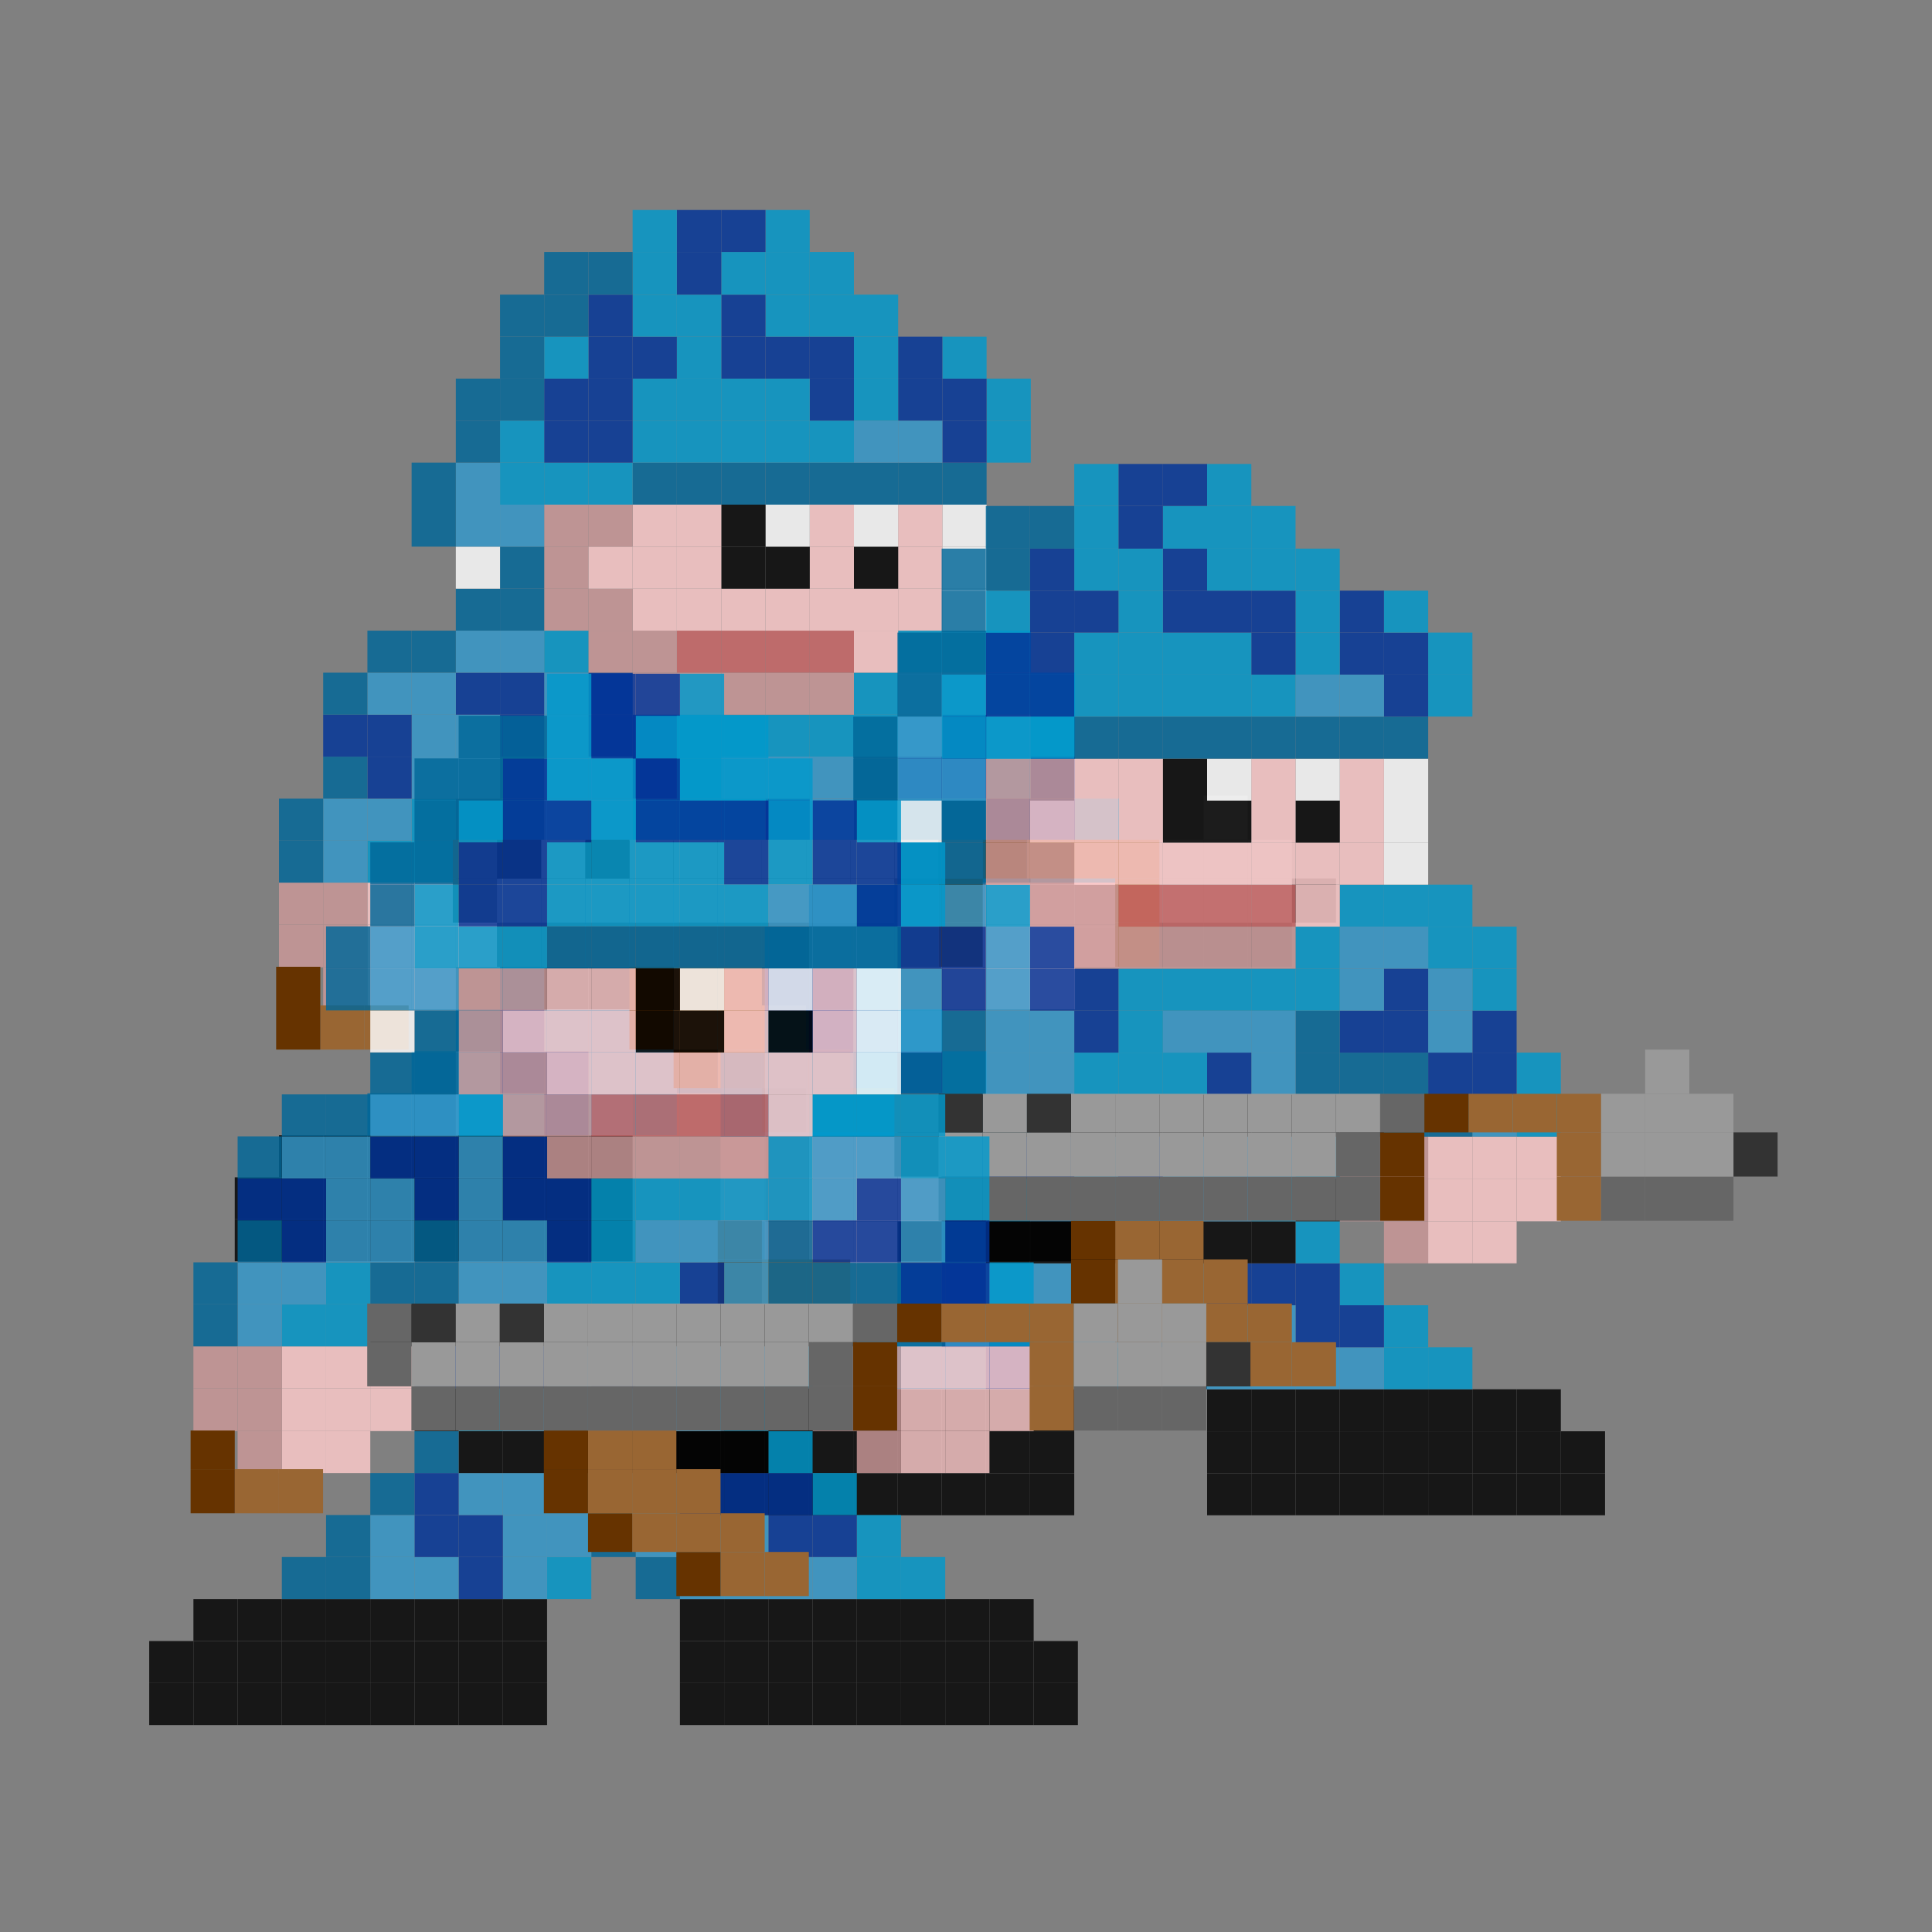 <svg id="Calque_1" data-name="Calque 1" xmlns="http://www.w3.org/2000/svg" viewBox="0 0 350 350"><rect x="0" y="0" width="350" height="350" fill="#808080" stroke="none"/><defs><style>.cls-1{opacity:0.82;}.cls-2{fill:#fcc;}.cls-3{fill:#09c;}.cls-4{fill:#39c;}.cls-5{fill:#039;}.cls-6{fill:#069;}.cls-7{fill:#c99;}.cls-8{fill:#fff;}.cls-9{fill:#c66;}.cls-10{fill:#333;}.cls-11{fill:#666;}.cls-12{fill:#999;}.cls-13{fill:#963;}.cls-14{fill:#630;}</style></defs><g class="cls-1"><rect x="202.76" y="220.89" width="8.01" height="7.61"/><rect x="202.76" y="213.28" width="8.01" height="7.61"/><rect x="194.75" y="220.89" width="8.01" height="7.61"/><rect x="194.75" y="213.28" width="8.01" height="7.61"/><rect x="194.75" y="205.67" width="8.01" height="7.61"/><rect class="cls-2" x="194.75" y="167.51" width="8.01" height="7.73"/><rect class="cls-2" x="194.75" y="159.9" width="8.01" height="7.61"/><rect class="cls-3" x="194.75" y="152.29" width="8.01" height="7.61"/><rect class="cls-3" x="194.75" y="144.68" width="8.01" height="7.61"/><rect x="186.74" y="220.89" width="8.01" height="7.61"/><rect x="186.74" y="213.28" width="8.01" height="7.61"/><rect x="186.74" y="205.67" width="8.01" height="7.61"/><rect class="cls-2" x="186.74" y="175.24" width="8.01" height="7.61"/><rect class="cls-2" x="186.74" y="167.51" width="8.01" height="7.73"/><rect class="cls-2" x="186.74" y="159.9" width="8.01" height="7.61"/><rect class="cls-4" x="186.74" y="152.29" width="8.01" height="7.61"/><rect class="cls-5" x="186.74" y="144.68" width="8.01" height="7.61"/><rect class="cls-5" x="186.74" y="137.07" width="8.01" height="7.61"/><rect class="cls-3" x="186.74" y="129.47" width="8.01" height="7.6"/><rect class="cls-3" x="186.74" y="121.86" width="8.01" height="7.61"/><rect x="178.73" y="220.89" width="8.01" height="7.61"/><rect x="178.73" y="213.28" width="8.01" height="7.61"/><rect x="178.73" y="205.67" width="8.01" height="7.61"/><rect class="cls-3" x="178.73" y="198.06" width="8.01" height="7.61"/><rect class="cls-2" x="178.73" y="175.24" width="8.01" height="7.61"/><rect class="cls-2" x="178.73" y="167.51" width="8.01" height="7.73"/><rect class="cls-2" x="178.73" y="159.9" width="8.01" height="7.61"/><rect class="cls-6" x="178.73" y="152.29" width="8.01" height="7.61"/><rect class="cls-5" x="178.73" y="144.68" width="8.01" height="7.61"/><rect class="cls-4" x="178.73" y="137.07" width="8.01" height="7.61"/><rect class="cls-4" x="178.73" y="129.47" width="8.01" height="7.6"/><rect class="cls-3" x="178.73" y="121.86" width="8.01" height="7.61"/><rect class="cls-3" x="178.73" y="114.25" width="8.01" height="7.61"/><rect class="cls-3" x="178.73" y="76.2" width="8.01" height="7.61"/><rect class="cls-3" x="178.73" y="68.59" width="8.01" height="7.61"/><rect x="170.72" y="220.89" width="8.01" height="7.61"/><rect x="170.72" y="213.28" width="8.01" height="7.61"/><rect x="170.72" y="205.67" width="8.01" height="7.61"/><rect class="cls-3" x="170.72" y="198.06" width="8.01" height="7.61"/><rect class="cls-3" x="170.72" y="190.45" width="8.01" height="7.61"/><rect class="cls-7" x="170.72" y="175.24" width="8.01" height="7.61"/><rect class="cls-7" x="170.72" y="167.51" width="8.01" height="7.73"/><rect class="cls-7" x="170.72" y="159.9" width="8.01" height="7.61"/><rect class="cls-6" x="170.72" y="152.29" width="8.01" height="7.61"/><rect class="cls-6" x="170.72" y="144.68" width="8.01" height="7.61"/><rect class="cls-5" x="170.72" y="137.07" width="8.01" height="7.61"/><rect class="cls-5" x="170.72" y="129.47" width="8.01" height="7.6"/><rect class="cls-4" x="170.72" y="121.86" width="8.01" height="7.61"/><rect class="cls-3" x="170.72" y="114.25" width="8.01" height="7.61"/><rect class="cls-8" x="170.72" y="106.64" width="8.01" height="7.61"/><rect class="cls-8" x="170.72" y="99.03" width="8.01" height="7.61"/><rect class="cls-8" x="170.72" y="91.42" width="8.01" height="7.61"/><rect class="cls-6" x="170.72" y="83.81" width="8.01" height="7.61"/><rect class="cls-5" x="170.72" y="76.2" width="8.01" height="7.61"/><rect class="cls-5" x="170.72" y="68.59" width="8.01" height="7.61"/><rect class="cls-3" x="170.72" y="60.99" width="8.01" height="7.6"/><rect x="162.71" y="220.89" width="8.01" height="7.61"/><rect x="162.71" y="213.28" width="8.01" height="7.61"/><rect x="162.71" y="205.67" width="8.01" height="7.61"/><rect class="cls-4" x="162.71" y="198.06" width="8.01" height="7.61"/><rect class="cls-5" x="162.71" y="190.45" width="8.01" height="7.61"/><rect class="cls-3" x="162.71" y="182.85" width="8.01" height="7.6"/><rect class="cls-7" x="162.71" y="167.51" width="8.01" height="7.73"/><rect class="cls-7" x="162.71" y="159.9" width="8.01" height="7.61"/><rect x="162.71" y="152.29" width="8.01" height="7.61"/><rect class="cls-6" x="162.71" y="144.68" width="8.01" height="7.61"/><rect class="cls-5" x="162.71" y="137.07" width="8.01" height="7.61"/><rect class="cls-4" x="162.71" y="129.47" width="8.01" height="7.6"/><rect class="cls-4" x="162.71" y="121.86" width="8.01" height="7.61"/><rect class="cls-3" x="162.71" y="114.25" width="8.01" height="7.61"/><rect class="cls-2" x="162.71" y="106.64" width="8.01" height="7.61"/><rect class="cls-2" x="162.71" y="99.03" width="8.01" height="7.61"/><rect class="cls-2" x="162.71" y="91.42" width="8.01" height="7.61"/><rect class="cls-6" x="162.71" y="83.81" width="8.01" height="7.61"/><rect class="cls-4" x="162.71" y="76.2" width="8.01" height="7.61"/><rect class="cls-5" x="162.71" y="68.59" width="8.01" height="7.61"/><rect class="cls-5" x="162.71" y="60.99" width="8.01" height="7.6"/><rect x="154.7" y="220.89" width="8.01" height="7.61"/><rect x="154.7" y="213.28" width="8.01" height="7.61"/><rect x="154.7" y="205.67" width="8.01" height="7.61"/><rect class="cls-4" x="154.7" y="198.06" width="8.01" height="7.61"/><rect class="cls-5" x="154.7" y="190.45" width="8.01" height="7.61"/><rect class="cls-5" x="154.7" y="182.85" width="8.01" height="7.6"/><rect class="cls-3" x="154.7" y="175.24" width="8.01" height="7.61"/><rect x="154.7" y="167.51" width="8.01" height="7.73"/><rect class="cls-3" x="154.7" y="159.9" width="8.01" height="7.61"/><rect x="154.7" y="152.29" width="8.01" height="7.61"/><rect class="cls-6" x="154.7" y="144.68" width="8.01" height="7.61"/><rect class="cls-6" x="154.7" y="137.07" width="8.01" height="7.61"/><rect class="cls-3" x="154.7" y="129.47" width="8.01" height="7.6"/><rect class="cls-3" x="154.7" y="121.86" width="8.01" height="7.61"/><rect class="cls-2" x="154.7" y="114.25" width="8.01" height="7.61"/><rect class="cls-2" x="154.7" y="106.64" width="8.01" height="7.61"/><rect x="154.7" y="99.03" width="8.01" height="7.61"/><rect class="cls-8" x="154.7" y="91.42" width="8.01" height="7.61"/><rect class="cls-6" x="154.7" y="83.81" width="8.01" height="7.61"/><rect class="cls-4" x="154.7" y="76.2" width="8.01" height="7.61"/><rect class="cls-3" x="154.7" y="68.59" width="8.01" height="7.61"/><rect class="cls-3" x="154.7" y="60.99" width="8.01" height="7.6"/><rect class="cls-3" x="154.7" y="53.38" width="8.01" height="7.61"/><rect x="146.69" y="220.89" width="8.01" height="7.61"/><rect x="146.69" y="213.28" width="8.01" height="7.61"/><rect x="146.69" y="205.67" width="8.01" height="7.61"/><rect class="cls-4" x="146.69" y="198.06" width="8.01" height="7.61"/><rect class="cls-4" x="146.69" y="190.45" width="8.01" height="7.61"/><rect class="cls-5" x="146.69" y="182.85" width="8.01" height="7.6"/><rect x="146.69" y="175.24" width="8.01" height="7.61"/><rect class="cls-3" x="146.69" y="167.51" width="8.01" height="7.73"/><rect class="cls-4" x="146.69" y="159.9" width="8.01" height="7.61"/><rect x="146.69" y="152.29" width="8.01" height="7.61"/><rect class="cls-4" x="146.69" y="144.68" width="8.01" height="7.61"/><rect class="cls-4" x="146.69" y="137.07" width="8.01" height="7.61"/><rect class="cls-3" x="146.69" y="129.47" width="8.01" height="7.6"/><rect class="cls-7" x="146.69" y="121.86" width="8.01" height="7.61"/><rect class="cls-9" x="146.69" y="114.25" width="8.01" height="7.61"/><rect class="cls-2" x="146.69" y="106.64" width="8.01" height="7.61"/><rect class="cls-2" x="146.69" y="99.03" width="8.01" height="7.61"/><rect class="cls-2" x="146.69" y="91.42" width="8.01" height="7.61"/><rect class="cls-6" x="146.69" y="83.81" width="8.01" height="7.61"/><rect class="cls-3" x="146.69" y="76.2" width="8.01" height="7.61"/><rect class="cls-5" x="146.69" y="68.59" width="8.01" height="7.61"/><rect class="cls-5" x="146.69" y="60.99" width="8.01" height="7.6"/><rect class="cls-3" x="146.69" y="53.38" width="8.01" height="7.61"/><rect class="cls-3" x="146.69" y="45.65" width="8.01" height="7.73"/><rect x="138.68" y="220.89" width="8.01" height="7.61"/><rect x="138.68" y="213.28" width="8.01" height="7.61"/><rect x="138.68" y="205.67" width="8.01" height="7.61"/><rect class="cls-4" x="138.68" y="198.06" width="8.01" height="7.61"/><rect class="cls-4" x="138.68" y="190.45" width="8.01" height="7.61"/><rect class="cls-5" x="138.68" y="182.85" width="8.01" height="7.6"/><rect x="138.68" y="175.24" width="8.01" height="7.61"/><rect class="cls-4" x="138.68" y="167.51" width="8.01" height="7.73"/><rect class="cls-4" x="138.68" y="159.9" width="8.01" height="7.61"/><rect x="138.68" y="152.29" width="8.01" height="7.61"/><rect class="cls-5" x="138.68" y="144.68" width="8.01" height="7.61"/><rect class="cls-4" x="138.68" y="137.07" width="8.01" height="7.61"/><rect class="cls-3" x="138.68" y="129.47" width="8.01" height="7.6"/><rect class="cls-7" x="138.68" y="121.86" width="8.01" height="7.61"/><rect class="cls-9" x="138.68" y="114.25" width="8.01" height="7.61"/><rect class="cls-2" x="138.68" y="106.64" width="8.01" height="7.61"/><rect x="138.68" y="99.03" width="8.01" height="7.61"/><rect class="cls-8" x="138.68" y="91.42" width="8.01" height="7.61"/><rect class="cls-6" x="138.68" y="83.81" width="8.01" height="7.61"/><rect class="cls-3" x="138.68" y="76.2" width="8.01" height="7.61"/><rect class="cls-3" x="138.68" y="68.59" width="8.01" height="7.61"/><rect class="cls-5" x="138.68" y="60.99" width="8.01" height="7.6"/><rect class="cls-3" x="138.68" y="53.38" width="8.01" height="7.61"/><rect class="cls-3" x="138.68" y="45.65" width="8.01" height="7.73"/><rect class="cls-3" x="138.68" y="38.04" width="8.01" height="7.61"/><rect class="cls-6" x="130.67" y="198.06" width="8.01" height="7.61"/><rect class="cls-4" x="130.67" y="190.45" width="8.01" height="7.61"/><rect class="cls-4" x="130.67" y="182.85" width="8.01" height="7.6"/><rect x="130.67" y="175.24" width="8.01" height="7.61"/><rect class="cls-4" x="130.67" y="167.51" width="8.01" height="7.73"/><rect class="cls-4" x="130.67" y="159.9" width="8.01" height="7.61"/><rect x="130.67" y="152.29" width="8.01" height="7.61"/><rect class="cls-3" x="130.67" y="144.68" width="8.01" height="7.61"/><rect class="cls-4" x="130.67" y="137.07" width="8.01" height="7.61"/><rect class="cls-3" x="130.67" y="129.47" width="8.01" height="7.6"/><rect class="cls-7" x="130.67" y="121.86" width="8.01" height="7.61"/><rect class="cls-9" x="130.67" y="114.25" width="8.01" height="7.61"/><rect class="cls-2" x="130.67" y="106.64" width="8.01" height="7.61"/><rect x="130.67" y="99.03" width="8.01" height="7.61"/><rect x="130.67" y="91.42" width="8.01" height="7.61"/><rect class="cls-6" x="130.67" y="83.81" width="8.01" height="7.61"/><rect class="cls-3" x="130.67" y="76.2" width="8.01" height="7.61"/><rect class="cls-3" x="130.67" y="68.59" width="8.01" height="7.61"/><rect class="cls-5" x="130.67" y="60.99" width="8.01" height="7.6"/><rect class="cls-5" x="130.67" y="53.38" width="8.01" height="7.61"/><rect class="cls-3" x="130.67" y="45.65" width="8.01" height="7.73"/><rect class="cls-5" x="130.67" y="38.04" width="8.01" height="7.61"/><rect class="cls-6" x="122.62" y="190.45" width="8.05" height="7.61"/><rect class="cls-4" x="122.62" y="182.85" width="8.05" height="7.6"/><rect x="122.62" y="175.24" width="8.05" height="7.61"/><rect class="cls-4" x="122.62" y="167.51" width="8.05" height="7.73"/><rect class="cls-5" x="122.62" y="159.9" width="8.05" height="7.61"/><rect x="122.62" y="152.29" width="8.05" height="7.61"/><rect class="cls-3" x="122.62" y="144.68" width="8.05" height="7.61"/><rect class="cls-3" x="122.62" y="137.07" width="8.05" height="7.61"/><rect class="cls-3" x="122.62" y="129.47" width="8.05" height="7.6"/><rect class="cls-7" x="122.62" y="121.86" width="8.05" height="7.61"/><rect class="cls-9" x="122.62" y="114.25" width="8.05" height="7.61"/><rect class="cls-2" x="122.62" y="106.64" width="8.05" height="7.61"/><rect class="cls-2" x="122.62" y="99.03" width="8.05" height="7.61"/><rect class="cls-2" x="122.62" y="91.42" width="8.05" height="7.61"/><rect class="cls-6" x="122.62" y="83.81" width="8.05" height="7.61"/><rect class="cls-3" x="122.62" y="76.2" width="8.05" height="7.61"/><rect class="cls-3" x="122.62" y="68.59" width="8.05" height="7.61"/><rect class="cls-3" x="122.62" y="60.99" width="8.05" height="7.6"/><rect class="cls-3" x="122.62" y="53.38" width="8.05" height="7.61"/><rect class="cls-5" x="122.62" y="45.65" width="8.05" height="7.73"/><rect class="cls-5" x="122.62" y="38.04" width="8.05" height="7.61"/><rect class="cls-3" x="114.61" y="198.06" width="8.01" height="7.61"/><rect class="cls-4" x="114.61" y="190.45" width="8.01" height="7.61"/><rect class="cls-4" x="114.61" y="182.85" width="8.01" height="7.6"/><rect x="114.61" y="175.24" width="8.01" height="7.61"/><rect class="cls-4" x="114.61" y="167.51" width="8.01" height="7.73"/><rect class="cls-4" x="114.61" y="159.9" width="8.01" height="7.61"/><rect x="114.61" y="152.29" width="8.01" height="7.61"/><rect class="cls-3" x="114.61" y="144.68" width="8.01" height="7.61"/><rect class="cls-5" x="114.61" y="137.07" width="8.01" height="7.61"/><rect class="cls-5" x="114.61" y="129.47" width="8.01" height="7.6"/><rect class="cls-7" x="114.61" y="121.86" width="8.01" height="7.61"/><rect class="cls-7" x="114.61" y="114.25" width="8.01" height="7.61"/><rect class="cls-2" x="114.61" y="106.64" width="8.01" height="7.61"/><rect class="cls-2" x="114.61" y="99.03" width="8.01" height="7.61"/><rect class="cls-2" x="114.61" y="91.42" width="8.01" height="7.61"/><rect class="cls-6" x="114.61" y="83.81" width="8.01" height="7.61"/><rect class="cls-3" x="114.61" y="76.2" width="8.01" height="7.61"/><rect class="cls-3" x="114.61" y="68.59" width="8.01" height="7.61"/><rect class="cls-5" x="114.61" y="60.99" width="8.01" height="7.6"/><rect class="cls-3" x="114.61" y="53.38" width="8.01" height="7.61"/><rect class="cls-3" x="114.61" y="45.65" width="8.01" height="7.73"/><rect class="cls-3" x="114.61" y="38.04" width="8.01" height="7.61"/><rect x="106.6" y="220.89" width="8.01" height="7.61"/><rect x="106.6" y="213.28" width="8.01" height="7.61"/><rect x="106.6" y="205.67" width="8.01" height="7.61"/><rect class="cls-4" x="106.6" y="198.06" width="8.01" height="7.61"/><rect class="cls-4" x="106.6" y="190.45" width="8.01" height="7.61"/><rect class="cls-4" x="106.6" y="182.85" width="8.01" height="7.6"/><rect x="106.6" y="175.24" width="8.01" height="7.61"/><rect class="cls-4" x="106.6" y="167.51" width="8.01" height="7.73"/><rect class="cls-5" x="106.6" y="159.9" width="8.01" height="7.61"/><rect x="106.6" y="152.29" width="8.01" height="7.61"/><rect class="cls-4" x="106.6" y="144.68" width="8.01" height="7.61"/><rect class="cls-4" x="106.6" y="137.07" width="8.01" height="7.61"/><rect class="cls-5" x="106.6" y="129.47" width="8.01" height="7.6"/><rect class="cls-5" x="106.6" y="121.86" width="8.01" height="7.61"/><rect class="cls-7" x="106.6" y="114.25" width="8.01" height="7.61"/><rect class="cls-7" x="106.6" y="106.64" width="8.01" height="7.61"/><rect class="cls-2" x="106.6" y="99.03" width="8.01" height="7.61"/><rect class="cls-7" x="106.6" y="91.42" width="8.01" height="7.61"/><rect class="cls-3" x="106.6" y="83.81" width="8.01" height="7.61"/><rect class="cls-5" x="106.6" y="76.2" width="8.01" height="7.61"/><rect class="cls-5" x="106.6" y="68.59" width="8.01" height="7.61"/><rect class="cls-5" x="106.6" y="60.99" width="8.01" height="7.6"/><rect class="cls-5" x="106.6" y="53.38" width="8.01" height="7.61"/><rect class="cls-6" x="106.6" y="45.65" width="8.01" height="7.73"/><rect x="98.59" y="220.89" width="8.01" height="7.61"/><rect x="98.59" y="213.28" width="8.01" height="7.61"/><rect x="98.59" y="205.67" width="8.01" height="7.61"/><rect class="cls-5" x="98.59" y="198.06" width="8.01" height="7.61"/><rect class="cls-5" x="98.59" y="190.45" width="8.01" height="7.61"/><rect class="cls-4" x="98.59" y="182.85" width="8.01" height="7.6"/><rect x="98.59" y="175.24" width="8.01" height="7.61"/><rect class="cls-3" x="98.59" y="167.51" width="8.01" height="7.73"/><rect class="cls-5" x="98.59" y="159.9" width="8.01" height="7.61"/><rect x="98.59" y="152.29" width="8.01" height="7.61"/><rect class="cls-4" x="98.59" y="144.68" width="8.01" height="7.61"/><rect class="cls-4" x="98.59" y="137.07" width="8.01" height="7.61"/><rect class="cls-4" x="98.59" y="129.47" width="8.01" height="7.6"/><rect class="cls-4" x="98.59" y="121.86" width="8.01" height="7.61"/><rect class="cls-3" x="98.59" y="114.25" width="8.01" height="7.61"/><rect class="cls-7" x="98.59" y="106.64" width="8.01" height="7.61"/><rect class="cls-7" x="98.59" y="99.03" width="8.01" height="7.61"/><rect class="cls-7" x="98.59" y="91.42" width="8.01" height="7.61"/><rect class="cls-3" x="98.59" y="83.81" width="8.01" height="7.61"/><rect class="cls-5" x="98.59" y="76.2" width="8.01" height="7.61"/><rect class="cls-5" x="98.59" y="68.59" width="8.01" height="7.61"/><rect class="cls-3" x="98.59" y="60.99" width="8.01" height="7.6"/><rect class="cls-6" x="98.59" y="53.38" width="8.01" height="7.61"/><rect class="cls-6" x="98.59" y="45.65" width="8.01" height="7.73"/><rect x="90.59" y="220.89" width="8" height="7.61"/><rect x="90.59" y="213.28" width="8" height="7.61"/><rect x="90.59" y="205.67" width="8" height="7.61"/><rect class="cls-4" x="90.59" y="198.06" width="8" height="7.61"/><rect class="cls-5" x="90.59" y="190.45" width="8" height="7.61"/><rect class="cls-5" x="90.59" y="182.85" width="8" height="7.6"/><rect class="cls-6" x="90.59" y="175.24" width="8" height="7.61"/><rect x="90.59" y="167.51" width="8" height="7.73"/><rect class="cls-5" x="90.59" y="159.9" width="8" height="7.61"/><rect x="90.59" y="152.29" width="8" height="7.61"/><rect class="cls-6" x="90.59" y="144.68" width="8" height="7.61"/><rect class="cls-6" x="90.59" y="137.07" width="8" height="7.61"/><rect class="cls-5" x="90.59" y="129.47" width="8" height="7.6"/><rect class="cls-5" x="90.59" y="121.86" width="8" height="7.61"/><rect class="cls-4" x="90.59" y="114.25" width="8" height="7.61"/><rect class="cls-6" x="90.59" y="106.64" width="8" height="7.61"/><rect class="cls-6" x="90.59" y="99.03" width="8" height="7.61"/><rect class="cls-4" x="90.59" y="91.42" width="8" height="7.61"/><rect class="cls-3" x="90.59" y="83.81" width="8" height="7.61"/><rect class="cls-3" x="90.59" y="76.2" width="8" height="7.61"/><rect class="cls-6" x="90.59" y="68.59" width="8" height="7.61"/><rect class="cls-6" x="90.59" y="60.99" width="8" height="7.6"/><rect class="cls-6" x="90.59" y="53.38" width="8" height="7.61"/><rect x="82.58" y="220.89" width="8.01" height="7.61"/><rect x="82.58" y="213.28" width="8.01" height="7.61"/><rect x="82.58" y="205.67" width="8.01" height="7.61"/><rect class="cls-4" x="82.58" y="198.06" width="8.01" height="7.61"/><rect class="cls-4" x="82.58" y="190.45" width="8.01" height="7.61"/><rect class="cls-6" x="82.58" y="182.85" width="8.01" height="7.6"/><rect class="cls-2" x="82.58" y="167.51" width="8.01" height="7.73"/><rect class="cls-2" x="82.58" y="159.9" width="8.01" height="7.61"/><rect x="82.58" y="152.29" width="8.01" height="7.61"/><rect class="cls-6" x="82.58" y="144.68" width="8.01" height="7.61"/><rect class="cls-4" x="82.58" y="137.07" width="8.01" height="7.61"/><rect class="cls-4" x="82.58" y="129.47" width="8.01" height="7.6"/><rect class="cls-5" x="82.58" y="121.86" width="8.01" height="7.61"/><rect class="cls-4" x="82.58" y="114.25" width="8.01" height="7.61"/><rect class="cls-6" x="82.58" y="106.64" width="8.01" height="7.61"/><rect class="cls-8" x="82.58" y="99.03" width="8.01" height="7.61"/><rect class="cls-4" x="82.58" y="91.42" width="8.01" height="7.61"/><rect class="cls-4" x="82.58" y="83.81" width="8.01" height="7.61"/><rect class="cls-6" x="82.58" y="76.2" width="8.01" height="7.61"/><rect class="cls-6" x="82.58" y="68.59" width="8.01" height="7.61"/><rect x="74.57" y="220.89" width="8.01" height="7.61"/><rect x="74.57" y="213.28" width="8.01" height="7.61"/><rect x="74.57" y="205.67" width="8.01" height="7.61"/><rect class="cls-6" x="74.57" y="198.06" width="8.01" height="7.61"/><rect class="cls-6" x="74.57" y="190.45" width="8.01" height="7.61"/><rect class="cls-2" x="74.57" y="175.24" width="8.01" height="7.61"/><rect class="cls-2" x="74.57" y="167.51" width="8.01" height="7.73"/><rect class="cls-2" x="74.57" y="159.9" width="8.01" height="7.61"/><rect class="cls-3" x="74.57" y="152.29" width="8.01" height="7.61"/><rect class="cls-3" x="74.57" y="144.68" width="8.01" height="7.61"/><rect class="cls-4" x="74.57" y="137.07" width="8.01" height="7.61"/><rect class="cls-4" x="74.57" y="129.47" width="8.01" height="7.6"/><rect class="cls-4" x="74.57" y="121.86" width="8.01" height="7.61"/><rect class="cls-6" x="74.57" y="114.25" width="8.01" height="7.61"/><rect class="cls-6" x="74.57" y="91.42" width="8.01" height="7.61"/><rect class="cls-6" x="74.57" y="83.81" width="8.01" height="7.61"/><rect x="66.56" y="220.89" width="8.01" height="7.61"/><rect x="66.56" y="213.28" width="8.01" height="7.61"/><rect x="66.56" y="205.67" width="8.01" height="7.61"/><rect class="cls-6" x="66.56" y="198.06" width="8.01" height="7.61"/><rect class="cls-2" x="66.56" y="175.24" width="8.01" height="7.61"/><rect class="cls-2" x="66.56" y="167.51" width="8.01" height="7.73"/><rect class="cls-2" x="66.56" y="159.9" width="8.01" height="7.61"/><rect class="cls-3" x="66.56" y="152.29" width="8.01" height="7.61"/><rect class="cls-4" x="66.56" y="144.68" width="8.01" height="7.61"/><rect class="cls-5" x="66.56" y="137.07" width="8.01" height="7.61"/><rect class="cls-5" x="66.56" y="129.47" width="8.01" height="7.6"/><rect class="cls-4" x="66.56" y="121.86" width="8.01" height="7.61"/><rect class="cls-6" x="66.56" y="114.25" width="8.01" height="7.61"/><rect x="58.55" y="220.89" width="8.01" height="7.61"/><rect x="58.55" y="213.28" width="8.01" height="7.61"/><rect x="58.55" y="205.67" width="8.01" height="7.61"/><rect class="cls-7" x="58.55" y="175.24" width="8.01" height="7.61"/><rect class="cls-7" x="58.55" y="167.51" width="8.01" height="7.73"/><rect class="cls-7" x="58.55" y="159.9" width="8.01" height="7.61"/><rect class="cls-4" x="58.55" y="152.29" width="8.01" height="7.61"/><rect class="cls-4" x="58.55" y="144.68" width="8.01" height="7.61"/><rect class="cls-6" x="58.55" y="137.07" width="8.01" height="7.61"/><rect class="cls-5" x="58.55" y="129.47" width="8.01" height="7.6"/><rect class="cls-6" x="58.55" y="121.86" width="8.01" height="7.61"/><rect x="50.54" y="220.89" width="8.01" height="7.61"/><rect x="50.54" y="213.28" width="8.01" height="7.61"/><rect x="50.54" y="205.67" width="8.01" height="7.61"/><rect class="cls-7" x="50.54" y="167.51" width="8.01" height="7.73"/><rect class="cls-7" x="50.54" y="159.9" width="8.01" height="7.61"/><rect class="cls-6" x="50.54" y="152.29" width="8.01" height="7.61"/><rect class="cls-6" x="50.54" y="144.68" width="8.01" height="7.61"/><rect x="42.53" y="220.89" width="8.01" height="7.61"/><rect x="42.53" y="213.28" width="8.01" height="7.61"/></g><rect class="cls-10" x="234.03" y="159.14" width="8" height="8"/><rect class="cls-11" x="226.03" y="167.14" width="8" height="8"/><rect class="cls-12" x="226.03" y="159.14" width="8" height="8"/><rect class="cls-12" x="226.03" y="152.14" width="8" height="7"/><rect class="cls-11" x="218.03" y="167.14" width="8" height="8"/><rect class="cls-12" x="218.03" y="159.14" width="8" height="8"/><rect class="cls-12" x="218.03" y="152.14" width="8" height="7"/><rect class="cls-12" x="218.03" y="144.14" width="8" height="8"/><rect class="cls-11" x="210.03" y="167.14" width="8" height="8"/><rect class="cls-12" x="210.03" y="159.14" width="8" height="8"/><rect class="cls-12" x="210.03" y="152.14" width="8" height="7"/><rect class="cls-13" x="202.03" y="167.14" width="8" height="8"/><rect class="cls-13" x="202.03" y="159.14" width="8" height="8"/><rect class="cls-13" x="202.03" y="152.14" width="8" height="7"/><rect class="cls-13" x="194.03" y="152.14" width="8" height="7"/><rect class="cls-13" x="186.03" y="152.14" width="8" height="7"/><rect class="cls-14" x="178.03" y="152.14" width="8" height="7"/><rect class="cls-14" x="170.03" y="167.14" width="8" height="8"/><rect class="cls-14" x="170.03" y="159.14" width="8" height="8"/><rect class="cls-11" x="170.03" y="152.14" width="8" height="7"/><rect class="cls-11" x="162.03" y="167.14" width="8" height="8"/><rect class="cls-11" x="162.03" y="159.14" width="8" height="8"/><rect class="cls-12" x="162.03" y="152.14" width="8" height="7"/><rect class="cls-13" x="154.03" y="197.14" width="8" height="8"/><rect class="cls-11" x="154.03" y="167.14" width="8" height="8"/><rect class="cls-12" x="154.03" y="159.14" width="8" height="8"/><rect class="cls-12" x="154.03" y="152.14" width="8" height="7"/><rect class="cls-13" x="146.03" y="197.14" width="8" height="8"/><rect class="cls-13" x="146.03" y="190.14" width="8" height="7"/><rect class="cls-11" x="146.03" y="167.14" width="8" height="8"/><rect class="cls-12" x="146.03" y="159.14" width="8" height="8"/><rect class="cls-12" x="146.03" y="152.14" width="8" height="7"/><rect class="cls-14" x="138.03" y="197.14" width="8" height="8"/><rect class="cls-13" x="138.03" y="190.14" width="8" height="7"/><rect class="cls-13" x="138.03" y="182.14" width="8" height="8"/><rect class="cls-11" x="138.03" y="167.14" width="8" height="8"/><rect class="cls-12" x="138.03" y="159.14" width="8" height="8"/><rect class="cls-12" x="138.03" y="152.14" width="8" height="7"/><rect class="cls-13" x="130.03" y="190.14" width="8" height="7"/><rect class="cls-13" x="130.03" y="182.14" width="8" height="8"/><rect class="cls-13" x="130.03" y="175.14" width="8" height="7"/><rect class="cls-11" x="130.03" y="167.14" width="8" height="8"/><rect class="cls-12" x="130.03" y="159.14" width="8" height="8"/><rect class="cls-12" x="130.03" y="152.14" width="8" height="7"/><rect class="cls-14" x="122.03" y="190.14" width="8" height="7"/><rect class="cls-13" x="122.03" y="182.14" width="8" height="8"/><rect class="cls-13" x="122.03" y="175.14" width="8" height="7"/><rect class="cls-11" x="122.03" y="167.14" width="8" height="8"/><rect class="cls-12" x="122.03" y="159.14" width="8" height="8"/><rect class="cls-12" x="122.03" y="152.14" width="8" height="7"/><rect class="cls-14" x="114.03" y="182.14" width="8" height="8"/><rect class="cls-14" x="114.03" y="175.14" width="8" height="7"/><rect class="cls-11" x="114.03" y="167.14" width="8" height="8"/><rect class="cls-12" x="114.03" y="159.14" width="8" height="8"/><rect class="cls-12" x="114.03" y="152.14" width="8" height="7"/><rect class="cls-11" x="106.03" y="167.14" width="8" height="8"/><rect class="cls-12" x="106.03" y="159.14" width="8" height="8"/><rect class="cls-10" x="106.03" y="152.14" width="8" height="7"/><rect class="cls-11" x="98.03" y="167.14" width="8" height="8"/><rect class="cls-12" x="98.03" y="159.14" width="8" height="8"/><rect class="cls-12" x="98.03" y="152.14" width="8" height="7"/><rect class="cls-11" x="90.03" y="167.14" width="8" height="8"/><rect class="cls-12" x="90.03" y="159.14" width="8" height="8"/><rect class="cls-10" x="90.03" y="152.14" width="8" height="7"/><rect class="cls-11" x="82.03" y="159.14" width="8" height="8"/><rect class="cls-11" x="82.03" y="152.14" width="8" height="7"/><rect class="cls-13" x="66.03" y="182.14" width="8" height="8"/><rect class="cls-13" x="58.03" y="182.14" width="8" height="8"/><rect class="cls-14" x="50.03" y="182.14" width="8" height="8"/><rect class="cls-14" x="50.03" y="175.14" width="8" height="7"/><g class="cls-1"><rect x="282.76" y="266.9" width="8.01" height="7.61"/><rect x="282.76" y="259.29" width="8.01" height="7.61"/><rect x="274.75" y="266.9" width="8.01" height="7.61"/><rect x="274.75" y="259.29" width="8.01" height="7.61"/><rect x="274.75" y="251.68" width="8.01" height="7.61"/><rect class="cls-2" x="274.75" y="213.52" width="8.01" height="7.73"/><rect class="cls-2" x="274.75" y="205.91" width="8.01" height="7.61"/><rect class="cls-3" x="274.75" y="198.3" width="8.01" height="7.61"/><rect class="cls-3" x="274.75" y="190.69" width="8.01" height="7.61"/><rect x="266.74" y="266.9" width="8.01" height="7.61"/><rect x="266.74" y="259.29" width="8.01" height="7.61"/><rect x="266.74" y="251.68" width="8.01" height="7.61"/><rect class="cls-2" x="266.74" y="221.25" width="8.01" height="7.61"/><rect class="cls-2" x="266.74" y="213.52" width="8.01" height="7.73"/><rect class="cls-2" x="266.74" y="205.91" width="8.01" height="7.61"/><rect class="cls-4" x="266.74" y="198.3" width="8.01" height="7.61"/><rect class="cls-5" x="266.74" y="190.69" width="8.01" height="7.61"/><rect class="cls-5" x="266.74" y="183.08" width="8.01" height="7.61"/><rect class="cls-3" x="266.74" y="175.48" width="8.01" height="7.6"/><rect class="cls-3" x="266.74" y="167.87" width="8.01" height="7.61"/><rect x="258.73" y="266.9" width="8.01" height="7.61"/><rect x="258.73" y="259.29" width="8.01" height="7.61"/><rect x="258.73" y="251.68" width="8.01" height="7.61"/><rect class="cls-3" x="258.73" y="244.07" width="8.01" height="7.61"/><rect class="cls-2" x="258.73" y="221.25" width="8.01" height="7.61"/><rect class="cls-2" x="258.73" y="213.52" width="8.01" height="7.73"/><rect class="cls-2" x="258.73" y="205.91" width="8.01" height="7.61"/><rect class="cls-6" x="258.73" y="198.3" width="8.01" height="7.61"/><rect class="cls-5" x="258.73" y="190.69" width="8.01" height="7.61"/><rect class="cls-4" x="258.73" y="183.08" width="8.01" height="7.61"/><rect class="cls-4" x="258.73" y="175.48" width="8.01" height="7.6"/><rect class="cls-3" x="258.73" y="167.87" width="8.01" height="7.61"/><rect class="cls-3" x="258.73" y="160.26" width="8.01" height="7.61"/><rect class="cls-3" x="258.73" y="122.21" width="8.01" height="7.61"/><rect class="cls-3" x="258.73" y="114.6" width="8.01" height="7.61"/><rect x="250.72" y="266.9" width="8.01" height="7.61"/><rect x="250.72" y="259.29" width="8.01" height="7.61"/><rect x="250.72" y="251.68" width="8.01" height="7.61"/><rect class="cls-3" x="250.72" y="244.07" width="8.01" height="7.61"/><rect class="cls-3" x="250.72" y="236.46" width="8.01" height="7.61"/><rect class="cls-7" x="250.72" y="221.25" width="8.01" height="7.61"/><rect class="cls-7" x="250.72" y="213.52" width="8.01" height="7.73"/><rect class="cls-7" x="250.72" y="205.91" width="8.01" height="7.61"/><rect class="cls-6" x="250.72" y="198.3" width="8.01" height="7.61"/><rect class="cls-6" x="250.72" y="190.69" width="8.01" height="7.61"/><rect class="cls-5" x="250.72" y="183.08" width="8.01" height="7.61"/><rect class="cls-5" x="250.72" y="175.48" width="8.01" height="7.6"/><rect class="cls-4" x="250.72" y="167.87" width="8.01" height="7.61"/><rect class="cls-3" x="250.72" y="160.26" width="8.01" height="7.61"/><rect class="cls-8" x="250.72" y="152.65" width="8.01" height="7.61"/><rect class="cls-8" x="250.72" y="145.04" width="8.01" height="7.61"/><rect class="cls-8" x="250.72" y="137.43" width="8.01" height="7.61"/><rect class="cls-6" x="250.72" y="129.82" width="8.01" height="7.61"/><rect class="cls-5" x="250.72" y="122.21" width="8.01" height="7.61"/><rect class="cls-5" x="250.72" y="114.6" width="8.01" height="7.61"/><rect class="cls-3" x="250.72" y="107" width="8.01" height="7.6"/><rect x="242.71" y="266.9" width="8.01" height="7.61"/><rect x="242.71" y="259.29" width="8.01" height="7.61"/><rect x="242.71" y="251.68" width="8.01" height="7.61"/><rect class="cls-4" x="242.71" y="244.07" width="8.01" height="7.61"/><rect class="cls-5" x="242.71" y="236.46" width="8.01" height="7.61"/><rect class="cls-3" x="242.71" y="228.86" width="8.01" height="7.6"/><rect class="cls-7" x="242.71" y="213.52" width="8.01" height="7.73"/><rect class="cls-7" x="242.71" y="205.91" width="8.01" height="7.61"/><rect x="242.71" y="198.3" width="8.01" height="7.61"/><rect class="cls-6" x="242.71" y="190.69" width="8.01" height="7.61"/><rect class="cls-5" x="242.71" y="183.08" width="8.01" height="7.61"/><rect class="cls-4" x="242.71" y="175.48" width="8.01" height="7.6"/><rect class="cls-4" x="242.71" y="167.87" width="8.01" height="7.61"/><rect class="cls-3" x="242.71" y="160.26" width="8.01" height="7.61"/><rect class="cls-2" x="242.71" y="152.65" width="8.01" height="7.61"/><rect class="cls-2" x="242.71" y="145.04" width="8.01" height="7.61"/><rect class="cls-2" x="242.71" y="137.43" width="8.01" height="7.61"/><rect class="cls-6" x="242.71" y="129.82" width="8.01" height="7.61"/><rect class="cls-4" x="242.71" y="122.21" width="8.01" height="7.61"/><rect class="cls-5" x="242.71" y="114.6" width="8.01" height="7.61"/><rect class="cls-5" x="242.71" y="107" width="8.01" height="7.6"/><rect x="234.7" y="266.9" width="8.01" height="7.61"/><rect x="234.7" y="259.29" width="8.01" height="7.61"/><rect x="234.7" y="251.68" width="8.01" height="7.61"/><rect class="cls-4" x="234.7" y="244.07" width="8.01" height="7.61"/><rect class="cls-5" x="234.7" y="236.46" width="8.01" height="7.61"/><rect class="cls-5" x="234.7" y="228.86" width="8.01" height="7.6"/><rect class="cls-3" x="234.7" y="221.25" width="8.01" height="7.61"/><rect x="234.7" y="213.52" width="8.01" height="7.73"/><rect class="cls-3" x="234.7" y="205.91" width="8.01" height="7.61"/><rect x="234.7" y="198.3" width="8.01" height="7.61"/><rect class="cls-6" x="234.7" y="190.69" width="8.01" height="7.61"/><rect class="cls-6" x="234.7" y="183.08" width="8.01" height="7.61"/><rect class="cls-3" x="234.7" y="175.48" width="8.01" height="7.6"/><rect class="cls-3" x="234.7" y="167.87" width="8.01" height="7.61"/><rect class="cls-2" x="234.7" y="160.26" width="8.01" height="7.61"/><rect class="cls-2" x="234.7" y="152.65" width="8.01" height="7.61"/><rect x="234.7" y="145.04" width="8.01" height="7.61"/><rect class="cls-8" x="234.7" y="137.43" width="8.01" height="7.61"/><rect class="cls-6" x="234.7" y="129.82" width="8.01" height="7.61"/><rect class="cls-4" x="234.7" y="122.21" width="8.01" height="7.61"/><rect class="cls-3" x="234.7" y="114.6" width="8.01" height="7.61"/><rect class="cls-3" x="234.7" y="107" width="8.01" height="7.6"/><rect class="cls-3" x="234.7" y="99.39" width="8.01" height="7.61"/><rect x="226.69" y="266.9" width="8.01" height="7.61"/><rect x="226.69" y="259.29" width="8.01" height="7.61"/><rect x="226.69" y="251.68" width="8.01" height="7.61"/><rect class="cls-4" x="226.69" y="244.07" width="8.01" height="7.61"/><rect class="cls-4" x="226.69" y="236.46" width="8.01" height="7.61"/><rect class="cls-5" x="226.69" y="228.86" width="8.01" height="7.6"/><rect x="226.69" y="221.25" width="8.01" height="7.61"/><rect class="cls-3" x="226.69" y="213.52" width="8.01" height="7.73"/><rect class="cls-4" x="226.69" y="205.91" width="8.01" height="7.61"/><rect x="226.69" y="198.3" width="8.01" height="7.61"/><rect class="cls-4" x="226.69" y="190.69" width="8.01" height="7.61"/><rect class="cls-4" x="226.69" y="183.08" width="8.01" height="7.61"/><rect class="cls-3" x="226.69" y="175.48" width="8.01" height="7.6"/><rect class="cls-7" x="226.69" y="167.87" width="8.01" height="7.61"/><rect class="cls-9" x="226.69" y="160.26" width="8.01" height="7.61"/><rect class="cls-2" x="226.69" y="152.65" width="8.01" height="7.61"/><rect class="cls-2" x="226.69" y="145.04" width="8.01" height="7.61"/><rect class="cls-2" x="226.69" y="137.43" width="8.01" height="7.61"/><rect class="cls-6" x="226.69" y="129.82" width="8.01" height="7.61"/><rect class="cls-3" x="226.69" y="122.21" width="8.01" height="7.61"/><rect class="cls-5" x="226.69" y="114.6" width="8.01" height="7.61"/><rect class="cls-5" x="226.69" y="107" width="8.01" height="7.6"/><rect class="cls-3" x="226.69" y="99.39" width="8.01" height="7.61"/><rect class="cls-3" x="226.69" y="91.66" width="8.01" height="7.73"/><rect x="218.68" y="266.9" width="8.01" height="7.61"/><rect x="218.68" y="259.29" width="8.01" height="7.61"/><rect x="218.68" y="251.68" width="8.01" height="7.61"/><rect class="cls-4" x="218.68" y="244.07" width="8.01" height="7.61"/><rect class="cls-4" x="218.68" y="236.46" width="8.01" height="7.61"/><rect class="cls-5" x="218.68" y="228.86" width="8.01" height="7.6"/><rect x="218.68" y="221.25" width="8.01" height="7.61"/><rect class="cls-4" x="218.68" y="213.52" width="8.01" height="7.73"/><rect class="cls-4" x="218.68" y="205.91" width="8.01" height="7.61"/><rect x="218.68" y="198.3" width="8.01" height="7.61"/><rect class="cls-5" x="218.68" y="190.69" width="8.01" height="7.61"/><rect class="cls-4" x="218.68" y="183.08" width="8.01" height="7.61"/><rect class="cls-3" x="218.68" y="175.48" width="8.01" height="7.6"/><rect class="cls-7" x="218.68" y="167.87" width="8.01" height="7.61"/><rect class="cls-9" x="218.68" y="160.26" width="8.01" height="7.61"/><rect class="cls-2" x="218.68" y="152.65" width="8.01" height="7.61"/><rect x="218.68" y="145.04" width="8.01" height="7.61"/><rect class="cls-8" x="218.68" y="137.43" width="8.01" height="7.61"/><rect class="cls-6" x="218.68" y="129.82" width="8.01" height="7.61"/><rect class="cls-3" x="218.68" y="122.21" width="8.01" height="7.61"/><rect class="cls-3" x="218.68" y="114.6" width="8.01" height="7.61"/><rect class="cls-5" x="218.68" y="107" width="8.01" height="7.6"/><rect class="cls-3" x="218.68" y="99.39" width="8.01" height="7.61"/><rect class="cls-3" x="218.68" y="91.66" width="8.01" height="7.73"/><rect class="cls-3" x="218.68" y="84.05" width="8.01" height="7.61"/><rect class="cls-6" x="210.67" y="244.07" width="8.01" height="7.61"/><rect class="cls-4" x="210.67" y="236.46" width="8.01" height="7.61"/><rect class="cls-4" x="210.67" y="228.86" width="8.01" height="7.6"/><rect x="210.67" y="221.25" width="8.01" height="7.61"/><rect class="cls-4" x="210.67" y="213.52" width="8.01" height="7.73"/><rect class="cls-4" x="210.67" y="205.91" width="8.01" height="7.61"/><rect x="210.67" y="198.3" width="8.01" height="7.61"/><rect class="cls-3" x="210.67" y="190.69" width="8.01" height="7.61"/><rect class="cls-4" x="210.67" y="183.08" width="8.01" height="7.61"/><rect class="cls-3" x="210.67" y="175.48" width="8.01" height="7.6"/><rect class="cls-7" x="210.67" y="167.87" width="8.01" height="7.61"/><rect class="cls-9" x="210.67" y="160.26" width="8.01" height="7.61"/><rect class="cls-2" x="210.67" y="152.65" width="8.01" height="7.61"/><rect x="210.67" y="145.04" width="8.01" height="7.61"/><rect x="210.67" y="137.43" width="8.01" height="7.61"/><rect class="cls-6" x="210.67" y="129.82" width="8.01" height="7.61"/><rect class="cls-3" x="210.67" y="122.21" width="8.01" height="7.61"/><rect class="cls-3" x="210.67" y="114.6" width="8.01" height="7.61"/><rect class="cls-5" x="210.67" y="107" width="8.01" height="7.6"/><rect class="cls-5" x="210.67" y="99.39" width="8.01" height="7.61"/><rect class="cls-3" x="210.67" y="91.66" width="8.01" height="7.73"/><rect class="cls-5" x="210.67" y="84.05" width="8.01" height="7.61"/><rect class="cls-6" x="202.62" y="236.46" width="8.05" height="7.61"/><rect class="cls-4" x="202.62" y="228.86" width="8.05" height="7.6"/><rect x="202.62" y="221.25" width="8.05" height="7.61"/><rect class="cls-4" x="202.62" y="213.52" width="8.05" height="7.73"/><rect class="cls-5" x="202.62" y="205.91" width="8.05" height="7.61"/><rect x="202.62" y="198.3" width="8.05" height="7.61"/><rect class="cls-3" x="202.62" y="190.69" width="8.05" height="7.61"/><rect class="cls-3" x="202.62" y="183.08" width="8.05" height="7.61"/><rect class="cls-3" x="202.62" y="175.48" width="8.05" height="7.6"/><rect class="cls-7" x="202.62" y="167.87" width="8.05" height="7.61"/><rect class="cls-9" x="202.62" y="160.26" width="8.05" height="7.61"/><rect class="cls-2" x="202.62" y="152.65" width="8.05" height="7.61"/><rect class="cls-2" x="202.62" y="145.04" width="8.05" height="7.61"/><rect class="cls-2" x="202.62" y="137.43" width="8.05" height="7.61"/><rect class="cls-6" x="202.62" y="129.82" width="8.05" height="7.61"/><rect class="cls-3" x="202.62" y="122.21" width="8.05" height="7.61"/><rect class="cls-3" x="202.62" y="114.6" width="8.05" height="7.61"/><rect class="cls-3" x="202.62" y="107" width="8.05" height="7.6"/><rect class="cls-3" x="202.62" y="99.39" width="8.05" height="7.61"/><rect class="cls-5" x="202.62" y="91.66" width="8.05" height="7.73"/><rect class="cls-5" x="202.62" y="84.05" width="8.05" height="7.61"/><rect class="cls-3" x="194.61" y="244.07" width="8.01" height="7.61"/><rect class="cls-4" x="194.61" y="236.46" width="8.01" height="7.61"/><rect class="cls-4" x="194.61" y="228.86" width="8.01" height="7.6"/><rect x="194.61" y="221.25" width="8.01" height="7.61"/><rect class="cls-4" x="194.61" y="213.52" width="8.01" height="7.73"/><rect class="cls-4" x="194.61" y="205.91" width="8.01" height="7.61"/><rect x="194.61" y="198.3" width="8.01" height="7.61"/><rect class="cls-3" x="194.61" y="190.69" width="8.01" height="7.61"/><rect class="cls-5" x="194.61" y="183.08" width="8.01" height="7.61"/><rect class="cls-5" x="194.61" y="175.48" width="8.01" height="7.6"/><rect class="cls-7" x="194.61" y="167.87" width="8.01" height="7.61"/><rect class="cls-7" x="194.61" y="160.26" width="8.01" height="7.61"/><rect class="cls-2" x="194.61" y="152.65" width="8.01" height="7.61"/><rect class="cls-2" x="194.61" y="145.04" width="8.01" height="7.61"/><rect class="cls-2" x="194.61" y="137.43" width="8.01" height="7.61"/><rect class="cls-6" x="194.61" y="129.82" width="8.01" height="7.61"/><rect class="cls-3" x="194.61" y="122.21" width="8.01" height="7.61"/><rect class="cls-3" x="194.61" y="114.6" width="8.01" height="7.61"/><rect class="cls-5" x="194.61" y="107" width="8.01" height="7.6"/><rect class="cls-3" x="194.61" y="99.39" width="8.01" height="7.61"/><rect class="cls-3" x="194.61" y="91.66" width="8.01" height="7.73"/><rect class="cls-3" x="194.61" y="84.05" width="8.01" height="7.61"/><rect x="186.6" y="266.9" width="8.01" height="7.61"/><rect x="186.6" y="259.29" width="8.01" height="7.61"/><rect x="186.6" y="251.68" width="8.01" height="7.61"/><rect class="cls-4" x="186.6" y="244.07" width="8.01" height="7.61"/><rect class="cls-4" x="186.6" y="236.46" width="8.01" height="7.61"/><rect class="cls-4" x="186.6" y="228.86" width="8.01" height="7.6"/><rect x="186.6" y="221.25" width="8.01" height="7.61"/><rect class="cls-4" x="186.6" y="213.52" width="8.01" height="7.73"/><rect class="cls-5" x="186.6" y="205.91" width="8.01" height="7.61"/><rect x="186.6" y="198.3" width="8.01" height="7.61"/><rect class="cls-4" x="186.6" y="190.69" width="8.01" height="7.61"/><rect class="cls-4" x="186.6" y="183.08" width="8.01" height="7.61"/><rect class="cls-5" x="186.6" y="175.48" width="8.01" height="7.6"/><rect class="cls-5" x="186.6" y="167.87" width="8.01" height="7.61"/><rect class="cls-7" x="186.6" y="160.26" width="8.01" height="7.61"/><rect class="cls-7" x="186.6" y="152.65" width="8.01" height="7.61"/><rect class="cls-2" x="186.6" y="145.04" width="8.01" height="7.61"/><rect class="cls-7" x="186.6" y="137.43" width="8.01" height="7.61"/><rect class="cls-3" x="186.6" y="129.82" width="8.01" height="7.61"/><rect class="cls-5" x="186.6" y="122.21" width="8.01" height="7.61"/><rect class="cls-5" x="186.6" y="114.6" width="8.01" height="7.61"/><rect class="cls-5" x="186.6" y="107" width="8.01" height="7.6"/><rect class="cls-5" x="186.6" y="99.39" width="8.01" height="7.61"/><rect class="cls-6" x="186.6" y="91.66" width="8.01" height="7.73"/><rect x="178.59" y="266.9" width="8.01" height="7.61"/><rect x="178.59" y="259.29" width="8.01" height="7.61"/><rect x="178.59" y="251.68" width="8.01" height="7.61"/><rect class="cls-5" x="178.59" y="244.07" width="8.01" height="7.61"/><rect class="cls-5" x="178.59" y="236.46" width="8.01" height="7.61"/><rect class="cls-4" x="178.59" y="228.86" width="8.01" height="7.6"/><rect x="178.59" y="221.25" width="8.01" height="7.61"/><rect class="cls-3" x="178.59" y="213.52" width="8.01" height="7.73"/><rect class="cls-5" x="178.59" y="205.91" width="8.01" height="7.61"/><rect x="178.59" y="198.3" width="8.01" height="7.61"/><rect class="cls-4" x="178.59" y="190.69" width="8.01" height="7.61"/><rect class="cls-4" x="178.59" y="183.08" width="8.01" height="7.61"/><rect class="cls-4" x="178.59" y="175.48" width="8.01" height="7.6"/><rect class="cls-4" x="178.59" y="167.87" width="8.01" height="7.61"/><rect class="cls-3" x="178.59" y="160.26" width="8.01" height="7.61"/><rect class="cls-7" x="178.59" y="152.65" width="8.01" height="7.61"/><rect class="cls-7" x="178.59" y="145.04" width="8.01" height="7.61"/><rect class="cls-7" x="178.59" y="137.43" width="8.01" height="7.61"/><rect class="cls-3" x="178.59" y="129.82" width="8.01" height="7.61"/><rect class="cls-5" x="178.59" y="122.21" width="8.01" height="7.61"/><rect class="cls-5" x="178.59" y="114.6" width="8.01" height="7.61"/><rect class="cls-3" x="178.59" y="107" width="8.01" height="7.6"/><rect class="cls-6" x="178.59" y="99.39" width="8.01" height="7.61"/><rect class="cls-6" x="178.59" y="91.66" width="8.01" height="7.73"/><rect x="170.59" y="266.9" width="8" height="7.61"/><rect x="170.59" y="259.29" width="8" height="7.61"/><rect x="170.59" y="251.68" width="8" height="7.61"/><rect class="cls-4" x="170.59" y="244.07" width="8" height="7.61"/><rect class="cls-5" x="170.59" y="236.46" width="8" height="7.61"/><rect class="cls-5" x="170.59" y="228.86" width="8" height="7.6"/><rect class="cls-6" x="170.59" y="221.25" width="8" height="7.61"/><rect x="170.59" y="213.52" width="8" height="7.73"/><rect class="cls-5" x="170.59" y="205.91" width="8" height="7.61"/><rect x="170.59" y="198.3" width="8" height="7.61"/><rect class="cls-6" x="170.59" y="190.69" width="8" height="7.61"/><rect class="cls-6" x="170.59" y="183.08" width="8" height="7.61"/><rect class="cls-5" x="170.59" y="175.48" width="8" height="7.6"/><rect class="cls-5" x="170.59" y="167.87" width="8" height="7.61"/><rect class="cls-4" x="170.59" y="160.26" width="8" height="7.61"/><rect class="cls-6" x="170.59" y="152.65" width="8" height="7.61"/><rect class="cls-6" x="170.59" y="145.04" width="8" height="7.61"/><rect class="cls-4" x="170.59" y="137.43" width="8" height="7.61"/><rect class="cls-3" x="170.59" y="129.82" width="8" height="7.61"/><rect class="cls-3" x="170.59" y="122.21" width="8" height="7.61"/><rect class="cls-6" x="170.59" y="114.6" width="8" height="7.61"/><rect class="cls-6" x="170.59" y="107" width="8" height="7.6"/><rect class="cls-6" x="170.59" y="99.39" width="8" height="7.61"/><rect x="162.58" y="266.9" width="8.01" height="7.61"/><rect x="162.58" y="259.29" width="8.01" height="7.61"/><rect x="162.58" y="251.68" width="8.01" height="7.61"/><rect class="cls-4" x="162.58" y="244.07" width="8.01" height="7.61"/><rect class="cls-4" x="162.58" y="236.46" width="8.01" height="7.61"/><rect class="cls-6" x="162.58" y="228.86" width="8.01" height="7.6"/><rect class="cls-2" x="162.58" y="213.52" width="8.01" height="7.73"/><rect class="cls-2" x="162.58" y="205.91" width="8.01" height="7.61"/><rect x="162.58" y="198.3" width="8.01" height="7.61"/><rect class="cls-6" x="162.58" y="190.69" width="8.01" height="7.61"/><rect class="cls-4" x="162.58" y="183.08" width="8.01" height="7.61"/><rect class="cls-4" x="162.58" y="175.48" width="8.01" height="7.6"/><rect class="cls-5" x="162.58" y="167.87" width="8.01" height="7.61"/><rect class="cls-4" x="162.58" y="160.26" width="8.01" height="7.61"/><rect class="cls-6" x="162.58" y="152.65" width="8.01" height="7.61"/><rect class="cls-8" x="162.58" y="145.04" width="8.01" height="7.61"/><rect class="cls-4" x="162.58" y="137.43" width="8.01" height="7.61"/><rect class="cls-4" x="162.58" y="129.82" width="8.01" height="7.61"/><rect class="cls-6" x="162.58" y="122.21" width="8.01" height="7.61"/><rect class="cls-6" x="162.58" y="114.6" width="8.01" height="7.61"/><rect x="154.57" y="266.9" width="8.01" height="7.61"/><rect x="154.57" y="259.29" width="8.01" height="7.61"/><rect x="154.57" y="251.68" width="8.01" height="7.61"/><rect class="cls-6" x="154.57" y="244.07" width="8.01" height="7.61"/><rect class="cls-6" x="154.57" y="236.46" width="8.01" height="7.61"/><rect class="cls-2" x="154.57" y="221.25" width="8.01" height="7.61"/><rect class="cls-2" x="154.57" y="213.52" width="8.01" height="7.73"/><rect class="cls-2" x="154.57" y="205.91" width="8.01" height="7.61"/><rect class="cls-3" x="154.57" y="198.3" width="8.01" height="7.61"/><rect class="cls-3" x="154.57" y="190.69" width="8.01" height="7.61"/><rect class="cls-4" x="154.57" y="183.08" width="8.01" height="7.61"/><rect class="cls-4" x="154.57" y="175.48" width="8.01" height="7.6"/><rect class="cls-4" x="154.57" y="167.87" width="8.01" height="7.61"/><rect class="cls-6" x="154.57" y="160.26" width="8.01" height="7.61"/><rect class="cls-6" x="154.57" y="137.43" width="8.01" height="7.61"/><rect class="cls-6" x="154.57" y="129.82" width="8.01" height="7.61"/><rect x="146.56" y="266.9" width="8.01" height="7.61"/><rect x="146.56" y="259.29" width="8.01" height="7.61"/><rect x="146.56" y="251.68" width="8.01" height="7.61"/><rect class="cls-6" x="146.56" y="244.07" width="8.01" height="7.61"/><rect class="cls-2" x="146.56" y="221.25" width="8.01" height="7.61"/><rect class="cls-2" x="146.56" y="213.52" width="8.01" height="7.73"/><rect class="cls-2" x="146.56" y="205.91" width="8.01" height="7.61"/><rect class="cls-3" x="146.56" y="198.3" width="8.01" height="7.61"/><rect class="cls-4" x="146.56" y="190.69" width="8.01" height="7.61"/><rect class="cls-5" x="146.56" y="183.08" width="8.01" height="7.61"/><rect class="cls-5" x="146.56" y="175.48" width="8.01" height="7.6"/><rect class="cls-4" x="146.56" y="167.87" width="8.01" height="7.61"/><rect class="cls-6" x="146.56" y="160.26" width="8.01" height="7.61"/><rect x="138.55" y="266.9" width="8.01" height="7.61"/><rect x="138.55" y="259.29" width="8.01" height="7.61"/><rect x="138.55" y="251.68" width="8.01" height="7.61"/><rect class="cls-7" x="138.55" y="221.25" width="8.01" height="7.61"/><rect class="cls-7" x="138.55" y="213.52" width="8.01" height="7.73"/><rect class="cls-7" x="138.55" y="205.91" width="8.01" height="7.61"/><rect class="cls-4" x="138.55" y="198.3" width="8.01" height="7.61"/><rect class="cls-4" x="138.55" y="190.69" width="8.01" height="7.61"/><rect class="cls-6" x="138.55" y="183.08" width="8.01" height="7.61"/><rect class="cls-5" x="138.55" y="175.48" width="8.01" height="7.6"/><rect class="cls-6" x="138.55" y="167.87" width="8.01" height="7.61"/><rect x="130.54" y="266.9" width="8.01" height="7.61"/><rect x="130.54" y="259.29" width="8.01" height="7.61"/><rect x="130.54" y="251.68" width="8.01" height="7.61"/><rect class="cls-7" x="130.54" y="213.52" width="8.01" height="7.73"/><rect class="cls-7" x="130.54" y="205.91" width="8.01" height="7.61"/><rect class="cls-6" x="130.54" y="198.3" width="8.01" height="7.61"/><rect class="cls-6" x="130.54" y="190.69" width="8.01" height="7.61"/><rect x="122.53" y="266.9" width="8.01" height="7.61"/><rect x="122.53" y="259.29" width="8.01" height="7.61"/></g><rect class="cls-10" x="314.03" y="205.15" width="8" height="8"/><rect class="cls-11" x="306.03" y="213.15" width="8" height="8"/><rect class="cls-12" x="306.03" y="205.15" width="8" height="8"/><rect class="cls-12" x="306.03" y="198.15" width="8" height="7"/><rect class="cls-11" x="298.03" y="213.15" width="8" height="8"/><rect class="cls-12" x="298.03" y="205.15" width="8" height="8"/><rect class="cls-12" x="298.03" y="198.15" width="8" height="7"/><rect class="cls-12" x="298.03" y="190.15" width="8" height="8"/><rect class="cls-11" x="290.03" y="213.15" width="8" height="8"/><rect class="cls-12" x="290.03" y="205.15" width="8" height="8"/><rect class="cls-12" x="290.03" y="198.15" width="8" height="7"/><rect class="cls-13" x="282.03" y="213.15" width="8" height="8"/><rect class="cls-13" x="282.03" y="205.15" width="8" height="8"/><rect class="cls-13" x="282.03" y="198.15" width="8" height="7"/><rect class="cls-13" x="274.03" y="198.15" width="8" height="7"/><rect class="cls-13" x="266.03" y="198.15" width="8" height="7"/><rect class="cls-14" x="258.03" y="198.15" width="8" height="7"/><rect class="cls-14" x="250.03" y="213.15" width="8" height="8"/><rect class="cls-14" x="250.03" y="205.15" width="8" height="8"/><rect class="cls-11" x="250.03" y="198.15" width="8" height="7"/><rect class="cls-11" x="242.03" y="213.15" width="8" height="8"/><rect class="cls-11" x="242.03" y="205.15" width="8" height="8"/><rect class="cls-12" x="242.03" y="198.15" width="8" height="7"/><rect class="cls-13" x="234.03" y="243.15" width="8" height="8"/><rect class="cls-11" x="234.03" y="213.15" width="8" height="8"/><rect class="cls-12" x="234.03" y="205.15" width="8" height="8"/><rect class="cls-12" x="234.03" y="198.15" width="8" height="7"/><rect class="cls-13" x="226.03" y="243.15" width="8" height="8"/><rect class="cls-13" x="226.03" y="236.15" width="8" height="7"/><rect class="cls-11" x="226.03" y="213.15" width="8" height="8"/><rect class="cls-12" x="226.03" y="205.15" width="8" height="8"/><rect class="cls-12" x="226.03" y="198.15" width="8" height="7"/><rect class="cls-14" x="218.03" y="243.15" width="8" height="8"/><rect class="cls-13" x="218.03" y="236.15" width="8" height="7"/><rect class="cls-13" x="218.03" y="228.15" width="8" height="8"/><rect class="cls-11" x="218.03" y="213.15" width="8" height="8"/><rect class="cls-12" x="218.03" y="205.15" width="8" height="8"/><rect class="cls-12" x="218.03" y="198.15" width="8" height="7"/><rect class="cls-13" x="210.03" y="236.15" width="8" height="7"/><rect class="cls-13" x="210.03" y="228.15" width="8" height="8"/><rect class="cls-13" x="210.03" y="221.15" width="8" height="7"/><rect class="cls-11" x="210.03" y="213.15" width="8" height="8"/><rect class="cls-12" x="210.03" y="205.15" width="8" height="8"/><rect class="cls-12" x="210.03" y="198.15" width="8" height="7"/><rect class="cls-14" x="202.03" y="236.15" width="8" height="7"/><rect class="cls-13" x="202.03" y="228.15" width="8" height="8"/><rect class="cls-13" x="202.03" y="221.15" width="8" height="7"/><rect class="cls-11" x="202.03" y="213.15" width="8" height="8"/><rect class="cls-12" x="202.03" y="205.15" width="8" height="8"/><rect class="cls-12" x="202.03" y="198.15" width="8" height="7"/><rect class="cls-14" x="194.03" y="228.15" width="8" height="8"/><rect class="cls-14" x="194.03" y="221.15" width="8" height="7"/><rect class="cls-11" x="194.03" y="213.15" width="8" height="8"/><rect class="cls-12" x="194.03" y="205.15" width="8" height="8"/><rect class="cls-12" x="194.03" y="198.15" width="8" height="7"/><rect class="cls-11" x="186.03" y="213.15" width="8" height="8"/><rect class="cls-12" x="186.03" y="205.15" width="8" height="8"/><rect class="cls-10" x="186.03" y="198.15" width="8" height="7"/><rect class="cls-11" x="178.03" y="213.15" width="8" height="8"/><rect class="cls-12" x="178.03" y="205.15" width="8" height="8"/><rect class="cls-12" x="178.03" y="198.15" width="8" height="7"/><rect class="cls-11" x="170.03" y="213.15" width="8" height="8"/><rect class="cls-12" x="170.03" y="205.15" width="8" height="8"/><rect class="cls-10" x="170.03" y="198.15" width="8" height="7"/><rect class="cls-11" x="162.03" y="205.15" width="8" height="8"/><rect class="cls-11" x="162.03" y="198.15" width="8" height="7"/><rect class="cls-13" x="146.03" y="228.15" width="8" height="8"/><rect class="cls-13" x="138.03" y="228.15" width="8" height="8"/><rect class="cls-14" x="130.03" y="228.15" width="8" height="8"/><rect class="cls-14" x="130.03" y="221.15" width="8" height="7"/><g class="cls-1"><rect x="187.26" y="304.9" width="8.01" height="7.61"/><rect x="187.26" y="297.29" width="8.01" height="7.61"/><rect x="179.25" y="304.9" width="8.01" height="7.61"/><rect x="179.25" y="297.29" width="8.01" height="7.61"/><rect x="179.25" y="289.68" width="8.01" height="7.61"/><rect class="cls-2" x="179.25" y="251.52" width="8.01" height="7.73"/><rect class="cls-2" x="179.25" y="243.91" width="8.01" height="7.61"/><rect class="cls-3" x="179.25" y="236.3" width="8.01" height="7.61"/><rect class="cls-3" x="179.25" y="228.69" width="8.01" height="7.61"/><rect x="171.24" y="304.9" width="8.01" height="7.61"/><rect x="171.24" y="297.29" width="8.01" height="7.61"/><rect x="171.24" y="289.68" width="8.01" height="7.61"/><rect class="cls-2" x="171.24" y="259.25" width="8.01" height="7.61"/><rect class="cls-2" x="171.24" y="251.52" width="8.01" height="7.73"/><rect class="cls-2" x="171.24" y="243.91" width="8.01" height="7.61"/><rect class="cls-4" x="171.24" y="236.3" width="8.01" height="7.61"/><rect class="cls-5" x="171.24" y="228.69" width="8.01" height="7.61"/><rect class="cls-5" x="171.24" y="221.08" width="8.01" height="7.61"/><rect class="cls-3" x="171.24" y="213.48" width="8.01" height="7.6"/><rect class="cls-3" x="171.24" y="205.87" width="8.01" height="7.61"/><rect x="163.23" y="304.9" width="8.01" height="7.61"/><rect x="163.23" y="297.29" width="8.01" height="7.61"/><rect x="163.23" y="289.68" width="8.01" height="7.61"/><rect class="cls-3" x="163.23" y="282.07" width="8.01" height="7.61"/><rect class="cls-2" x="163.23" y="259.25" width="8.01" height="7.61"/><rect class="cls-2" x="163.23" y="251.52" width="8.01" height="7.73"/><rect class="cls-2" x="163.23" y="243.91" width="8.01" height="7.61"/><rect class="cls-6" x="163.23" y="236.3" width="8.01" height="7.61"/><rect class="cls-5" x="163.23" y="228.69" width="8.01" height="7.61"/><rect class="cls-4" x="163.23" y="221.08" width="8.01" height="7.61"/><rect class="cls-4" x="163.23" y="213.48" width="8.01" height="7.6"/><rect class="cls-3" x="163.23" y="205.87" width="8.01" height="7.61"/><rect class="cls-3" x="163.23" y="198.26" width="8.01" height="7.61"/><rect class="cls-3" x="163.23" y="160.21" width="8.01" height="7.61"/><rect class="cls-3" x="163.23" y="152.6" width="8.01" height="7.61"/><rect x="155.22" y="304.9" width="8.01" height="7.61"/><rect x="155.22" y="297.29" width="8.01" height="7.61"/><rect x="155.22" y="289.68" width="8.01" height="7.61"/><rect class="cls-3" x="155.22" y="282.07" width="8.01" height="7.61"/><rect class="cls-3" x="155.22" y="274.46" width="8.01" height="7.61"/><rect class="cls-7" x="155.22" y="259.25" width="8.01" height="7.61"/><rect class="cls-7" x="155.22" y="251.52" width="8.01" height="7.73"/><rect class="cls-7" x="155.22" y="243.91" width="8.01" height="7.61"/><rect class="cls-6" x="155.22" y="236.3" width="8.01" height="7.61"/><rect class="cls-6" x="155.22" y="228.69" width="8.01" height="7.61"/><rect class="cls-5" x="155.22" y="221.08" width="8.01" height="7.61"/><rect class="cls-5" x="155.22" y="213.48" width="8.01" height="7.6"/><rect class="cls-4" x="155.22" y="205.87" width="8.01" height="7.61"/><rect class="cls-3" x="155.22" y="198.26" width="8.01" height="7.61"/><rect class="cls-8" x="155.22" y="190.65" width="8.01" height="7.61"/><rect class="cls-8" x="155.22" y="183.04" width="8.01" height="7.61"/><rect class="cls-8" x="155.22" y="175.43" width="8.01" height="7.61"/><rect class="cls-6" x="155.22" y="167.82" width="8.01" height="7.61"/><rect class="cls-5" x="155.22" y="160.21" width="8.01" height="7.61"/><rect class="cls-5" x="155.22" y="152.6" width="8.01" height="7.61"/><rect class="cls-3" x="155.22" y="145" width="8.01" height="7.6"/><rect x="147.21" y="304.9" width="8.01" height="7.61"/><rect x="147.21" y="297.29" width="8.01" height="7.61"/><rect x="147.21" y="289.68" width="8.01" height="7.61"/><rect class="cls-4" x="147.21" y="282.07" width="8.01" height="7.61"/><rect class="cls-5" x="147.21" y="274.46" width="8.01" height="7.61"/><rect class="cls-3" x="147.21" y="266.86" width="8.01" height="7.6"/><rect class="cls-7" x="147.21" y="251.52" width="8.01" height="7.73"/><rect class="cls-7" x="147.21" y="243.91" width="8.01" height="7.61"/><rect x="147.21" y="236.3" width="8.01" height="7.61"/><rect class="cls-6" x="147.21" y="228.69" width="8.01" height="7.61"/><rect class="cls-5" x="147.21" y="221.08" width="8.01" height="7.61"/><rect class="cls-4" x="147.21" y="213.48" width="8.01" height="7.6"/><rect class="cls-4" x="147.21" y="205.87" width="8.01" height="7.61"/><rect class="cls-3" x="147.21" y="198.26" width="8.01" height="7.61"/><rect class="cls-2" x="147.21" y="190.65" width="8.01" height="7.61"/><rect class="cls-2" x="147.21" y="183.04" width="8.01" height="7.61"/><rect class="cls-2" x="147.21" y="175.43" width="8.01" height="7.61"/><rect class="cls-6" x="147.21" y="167.82" width="8.01" height="7.61"/><rect class="cls-4" x="147.21" y="160.21" width="8.01" height="7.61"/><rect class="cls-5" x="147.21" y="152.6" width="8.01" height="7.61"/><rect class="cls-5" x="147.21" y="145" width="8.01" height="7.6"/><rect x="139.2" y="304.9" width="8.01" height="7.61"/><rect x="139.2" y="297.29" width="8.01" height="7.61"/><rect x="139.2" y="289.68" width="8.01" height="7.61"/><rect class="cls-4" x="139.2" y="282.07" width="8.01" height="7.61"/><rect class="cls-5" x="139.2" y="274.46" width="8.01" height="7.61"/><rect class="cls-5" x="139.2" y="266.86" width="8.01" height="7.6"/><rect class="cls-3" x="139.2" y="259.25" width="8.01" height="7.61"/><rect x="139.2" y="251.52" width="8.01" height="7.73"/><rect class="cls-3" x="139.2" y="243.91" width="8.01" height="7.61"/><rect x="139.2" y="236.3" width="8.01" height="7.61"/><rect class="cls-6" x="139.2" y="228.69" width="8.01" height="7.61"/><rect class="cls-6" x="139.2" y="221.08" width="8.01" height="7.61"/><rect class="cls-3" x="139.2" y="213.48" width="8.01" height="7.6"/><rect class="cls-3" x="139.2" y="205.87" width="8.01" height="7.61"/><rect class="cls-2" x="139.2" y="198.26" width="8.01" height="7.61"/><rect class="cls-2" x="139.2" y="190.65" width="8.01" height="7.61"/><rect x="139.2" y="183.04" width="8.01" height="7.61"/><rect class="cls-8" x="139.2" y="175.43" width="8.01" height="7.61"/><rect class="cls-6" x="139.2" y="167.82" width="8.01" height="7.61"/><rect class="cls-4" x="139.2" y="160.21" width="8.01" height="7.61"/><rect class="cls-3" x="139.2" y="152.6" width="8.01" height="7.61"/><rect class="cls-3" x="139.2" y="145" width="8.01" height="7.6"/><rect class="cls-3" x="139.2" y="137.39" width="8.01" height="7.61"/><rect x="131.19" y="304.9" width="8.01" height="7.61"/><rect x="131.19" y="297.29" width="8.01" height="7.61"/><rect x="131.19" y="289.68" width="8.01" height="7.61"/><rect class="cls-4" x="131.19" y="282.07" width="8.01" height="7.61"/><rect class="cls-4" x="131.19" y="274.46" width="8.01" height="7.61"/><rect class="cls-5" x="131.19" y="266.86" width="8.01" height="7.6"/><rect x="131.19" y="259.25" width="8.01" height="7.61"/><rect class="cls-3" x="131.19" y="251.52" width="8.01" height="7.73"/><rect class="cls-4" x="131.19" y="243.91" width="8.01" height="7.61"/><rect x="131.19" y="236.3" width="8.01" height="7.61"/><rect class="cls-4" x="131.19" y="228.69" width="8.01" height="7.61"/><rect class="cls-4" x="131.19" y="221.08" width="8.01" height="7.61"/><rect class="cls-3" x="131.19" y="213.48" width="8.01" height="7.6"/><rect class="cls-7" x="131.19" y="205.87" width="8.01" height="7.61"/><rect class="cls-9" x="131.19" y="198.26" width="8.01" height="7.61"/><rect class="cls-2" x="131.19" y="190.65" width="8.01" height="7.61"/><rect class="cls-2" x="131.19" y="183.04" width="8.01" height="7.61"/><rect class="cls-2" x="131.19" y="175.43" width="8.01" height="7.61"/><rect class="cls-6" x="131.19" y="167.82" width="8.01" height="7.61"/><rect class="cls-3" x="131.19" y="160.21" width="8.01" height="7.61"/><rect class="cls-5" x="131.19" y="152.6" width="8.01" height="7.61"/><rect class="cls-5" x="131.19" y="145" width="8.01" height="7.6"/><rect class="cls-3" x="131.19" y="137.39" width="8.01" height="7.61"/><rect class="cls-3" x="131.19" y="129.66" width="8.01" height="7.73"/><rect x="123.18" y="304.9" width="8.01" height="7.61"/><rect x="123.18" y="297.29" width="8.01" height="7.61"/><rect x="123.18" y="289.68" width="8.01" height="7.61"/><rect class="cls-4" x="123.18" y="282.07" width="8.01" height="7.61"/><rect class="cls-4" x="123.18" y="274.46" width="8.01" height="7.61"/><rect class="cls-5" x="123.18" y="266.86" width="8.01" height="7.6"/><rect x="123.18" y="259.25" width="8.01" height="7.61"/><rect class="cls-4" x="123.18" y="251.52" width="8.01" height="7.73"/><rect class="cls-4" x="123.18" y="243.91" width="8.01" height="7.61"/><rect x="123.18" y="236.3" width="8.01" height="7.61"/><rect class="cls-5" x="123.18" y="228.69" width="8.01" height="7.61"/><rect class="cls-4" x="123.18" y="221.08" width="8.01" height="7.61"/><rect class="cls-3" x="123.18" y="213.48" width="8.01" height="7.6"/><rect class="cls-7" x="123.18" y="205.87" width="8.01" height="7.61"/><rect class="cls-9" x="123.18" y="198.26" width="8.01" height="7.61"/><rect class="cls-2" x="123.18" y="190.65" width="8.01" height="7.61"/><rect x="123.18" y="183.04" width="8.01" height="7.61"/><rect class="cls-8" x="123.18" y="175.43" width="8.01" height="7.61"/><rect class="cls-6" x="123.18" y="167.82" width="8.01" height="7.61"/><rect class="cls-3" x="123.18" y="160.21" width="8.01" height="7.61"/><rect class="cls-3" x="123.18" y="152.6" width="8.01" height="7.61"/><rect class="cls-5" x="123.18" y="145" width="8.01" height="7.6"/><rect class="cls-3" x="123.18" y="137.39" width="8.01" height="7.61"/><rect class="cls-3" x="123.18" y="129.66" width="8.01" height="7.73"/><rect class="cls-3" x="123.18" y="122.05" width="8.01" height="7.61"/><rect class="cls-6" x="115.17" y="282.07" width="8.01" height="7.61"/><rect class="cls-4" x="115.17" y="274.46" width="8.01" height="7.61"/><rect class="cls-4" x="115.17" y="266.86" width="8.01" height="7.6"/><rect x="115.17" y="259.25" width="8.01" height="7.61"/><rect class="cls-4" x="115.17" y="251.52" width="8.01" height="7.73"/><rect class="cls-4" x="115.17" y="243.91" width="8.01" height="7.61"/><rect x="115.17" y="236.3" width="8.01" height="7.61"/><rect class="cls-3" x="115.17" y="228.69" width="8.01" height="7.61"/><rect class="cls-4" x="115.17" y="221.08" width="8.01" height="7.61"/><rect class="cls-3" x="115.17" y="213.48" width="8.01" height="7.6"/><rect class="cls-7" x="115.17" y="205.87" width="8.01" height="7.61"/><rect class="cls-9" x="115.17" y="198.26" width="8.01" height="7.61"/><rect class="cls-2" x="115.17" y="190.65" width="8.01" height="7.61"/><rect x="115.17" y="183.04" width="8.01" height="7.61"/><rect x="115.17" y="175.43" width="8.01" height="7.61"/><rect class="cls-6" x="115.17" y="167.82" width="8.01" height="7.61"/><rect class="cls-3" x="115.17" y="160.21" width="8.01" height="7.61"/><rect class="cls-3" x="115.17" y="152.6" width="8.01" height="7.61"/><rect class="cls-5" x="115.17" y="145" width="8.01" height="7.6"/><rect class="cls-5" x="115.17" y="137.39" width="8.01" height="7.61"/><rect class="cls-3" x="115.17" y="129.66" width="8.01" height="7.73"/><rect class="cls-5" x="115.17" y="122.05" width="8.01" height="7.61"/><rect class="cls-6" x="107.12" y="274.46" width="8.05" height="7.61"/><rect class="cls-4" x="107.12" y="266.86" width="8.05" height="7.6"/><rect x="107.12" y="259.25" width="8.05" height="7.61"/><rect class="cls-4" x="107.12" y="251.52" width="8.05" height="7.73"/><rect class="cls-5" x="107.12" y="243.91" width="8.05" height="7.61"/><rect x="107.12" y="236.3" width="8.05" height="7.61"/><rect class="cls-3" x="107.12" y="228.69" width="8.05" height="7.61"/><rect class="cls-3" x="107.12" y="221.08" width="8.05" height="7.61"/><rect class="cls-3" x="107.12" y="213.48" width="8.05" height="7.6"/><rect class="cls-7" x="107.12" y="205.87" width="8.05" height="7.61"/><rect class="cls-9" x="107.12" y="198.26" width="8.05" height="7.61"/><rect class="cls-2" x="107.12" y="190.65" width="8.05" height="7.61"/><rect class="cls-2" x="107.12" y="183.04" width="8.05" height="7.61"/><rect class="cls-2" x="107.12" y="175.43" width="8.05" height="7.61"/><rect class="cls-6" x="107.12" y="167.82" width="8.05" height="7.61"/><rect class="cls-3" x="107.12" y="160.21" width="8.05" height="7.61"/><rect class="cls-3" x="107.12" y="152.6" width="8.05" height="7.61"/><rect class="cls-3" x="107.12" y="145" width="8.05" height="7.6"/><rect class="cls-3" x="107.12" y="137.39" width="8.05" height="7.61"/><rect class="cls-5" x="107.12" y="129.66" width="8.05" height="7.73"/><rect class="cls-5" x="107.12" y="122.05" width="8.05" height="7.61"/><rect class="cls-3" x="99.11" y="282.07" width="8.01" height="7.61"/><rect class="cls-4" x="99.11" y="274.46" width="8.01" height="7.61"/><rect class="cls-4" x="99.11" y="266.86" width="8.01" height="7.6"/><rect x="99.11" y="259.25" width="8.01" height="7.61"/><rect class="cls-4" x="99.11" y="251.52" width="8.01" height="7.73"/><rect class="cls-4" x="99.11" y="243.91" width="8.01" height="7.61"/><rect x="99.11" y="236.3" width="8.01" height="7.61"/><rect class="cls-3" x="99.11" y="228.69" width="8.01" height="7.61"/><rect class="cls-5" x="99.11" y="221.08" width="8.01" height="7.61"/><rect class="cls-5" x="99.11" y="213.48" width="8.01" height="7.6"/><rect class="cls-7" x="99.11" y="205.87" width="8.01" height="7.61"/><rect class="cls-7" x="99.11" y="198.26" width="8.01" height="7.61"/><rect class="cls-2" x="99.11" y="190.65" width="8.01" height="7.61"/><rect class="cls-2" x="99.11" y="183.04" width="8.01" height="7.61"/><rect class="cls-2" x="99.11" y="175.43" width="8.01" height="7.61"/><rect class="cls-6" x="99.11" y="167.82" width="8.01" height="7.61"/><rect class="cls-3" x="99.11" y="160.21" width="8.01" height="7.61"/><rect class="cls-3" x="99.11" y="152.6" width="8.01" height="7.61"/><rect class="cls-5" x="99.11" y="145" width="8.01" height="7.6"/><rect class="cls-3" x="99.11" y="137.39" width="8.01" height="7.61"/><rect class="cls-3" x="99.11" y="129.66" width="8.01" height="7.73"/><rect class="cls-3" x="99.11" y="122.05" width="8.01" height="7.61"/><rect x="91.1" y="304.9" width="8.01" height="7.61"/><rect x="91.1" y="297.29" width="8.01" height="7.61"/><rect x="91.1" y="289.68" width="8.01" height="7.61"/><rect class="cls-4" x="91.1" y="282.07" width="8.01" height="7.61"/><rect class="cls-4" x="91.1" y="274.46" width="8.01" height="7.61"/><rect class="cls-4" x="91.1" y="266.86" width="8.01" height="7.6"/><rect x="91.1" y="259.25" width="8.01" height="7.61"/><rect class="cls-4" x="91.1" y="251.52" width="8.01" height="7.73"/><rect class="cls-5" x="91.1" y="243.91" width="8.01" height="7.61"/><rect x="91.1" y="236.3" width="8.01" height="7.61"/><rect class="cls-4" x="91.1" y="228.69" width="8.01" height="7.61"/><rect class="cls-4" x="91.1" y="221.08" width="8.01" height="7.61"/><rect class="cls-5" x="91.1" y="213.48" width="8.01" height="7.6"/><rect class="cls-5" x="91.1" y="205.87" width="8.01" height="7.61"/><rect class="cls-7" x="91.1" y="198.26" width="8.01" height="7.61"/><rect class="cls-7" x="91.1" y="190.65" width="8.01" height="7.61"/><rect class="cls-2" x="91.1" y="183.04" width="8.01" height="7.61"/><rect class="cls-7" x="91.1" y="175.43" width="8.01" height="7.61"/><rect class="cls-3" x="91.1" y="167.82" width="8.01" height="7.61"/><rect class="cls-5" x="91.1" y="160.21" width="8.01" height="7.61"/><rect class="cls-5" x="91.1" y="152.6" width="8.01" height="7.61"/><rect class="cls-5" x="91.1" y="145" width="8.01" height="7.6"/><rect class="cls-5" x="91.1" y="137.39" width="8.01" height="7.61"/><rect class="cls-6" x="91.1" y="129.66" width="8.01" height="7.73"/><rect x="83.09" y="304.9" width="8.01" height="7.61"/><rect x="83.09" y="297.29" width="8.01" height="7.61"/><rect x="83.09" y="289.68" width="8.01" height="7.61"/><rect class="cls-5" x="83.09" y="282.07" width="8.01" height="7.61"/><rect class="cls-5" x="83.09" y="274.46" width="8.01" height="7.61"/><rect class="cls-4" x="83.09" y="266.86" width="8.01" height="7.6"/><rect x="83.09" y="259.25" width="8.01" height="7.61"/><rect class="cls-3" x="83.09" y="251.52" width="8.01" height="7.73"/><rect class="cls-5" x="83.09" y="243.91" width="8.01" height="7.61"/><rect x="83.09" y="236.3" width="8.01" height="7.61"/><rect class="cls-4" x="83.09" y="228.69" width="8.01" height="7.61"/><rect class="cls-4" x="83.09" y="221.08" width="8.01" height="7.61"/><rect class="cls-4" x="83.09" y="213.48" width="8.01" height="7.6"/><rect class="cls-4" x="83.09" y="205.87" width="8.01" height="7.61"/><rect class="cls-3" x="83.09" y="198.26" width="8.01" height="7.61"/><rect class="cls-7" x="83.09" y="190.65" width="8.01" height="7.61"/><rect class="cls-7" x="83.09" y="183.04" width="8.01" height="7.61"/><rect class="cls-7" x="83.09" y="175.43" width="8.01" height="7.61"/><rect class="cls-3" x="83.09" y="167.82" width="8.01" height="7.61"/><rect class="cls-5" x="83.09" y="160.21" width="8.01" height="7.61"/><rect class="cls-5" x="83.09" y="152.6" width="8.01" height="7.61"/><rect class="cls-3" x="83.09" y="145" width="8.01" height="7.6"/><rect class="cls-6" x="83.09" y="137.39" width="8.01" height="7.61"/><rect class="cls-6" x="83.09" y="129.66" width="8.01" height="7.73"/><rect x="75.09" y="304.9" width="8" height="7.61"/><rect x="75.09" y="297.29" width="8" height="7.61"/><rect x="75.09" y="289.68" width="8" height="7.61"/><rect class="cls-4" x="75.09" y="282.07" width="8" height="7.61"/><rect class="cls-5" x="75.09" y="274.46" width="8" height="7.61"/><rect class="cls-5" x="75.09" y="266.86" width="8" height="7.6"/><rect class="cls-6" x="75.09" y="259.25" width="8" height="7.61"/><rect x="75.09" y="251.52" width="8" height="7.73"/><rect class="cls-5" x="75.09" y="243.91" width="8" height="7.61"/><rect x="75.09" y="236.3" width="8" height="7.61"/><rect class="cls-6" x="75.09" y="228.69" width="8" height="7.61"/><rect class="cls-6" x="75.09" y="221.08" width="8" height="7.61"/><rect class="cls-5" x="75.09" y="213.48" width="8" height="7.6"/><rect class="cls-5" x="75.09" y="205.87" width="8" height="7.61"/><rect class="cls-4" x="75.09" y="198.26" width="8" height="7.61"/><rect class="cls-6" x="75.09" y="190.65" width="8" height="7.61"/><rect class="cls-6" x="75.09" y="183.04" width="8" height="7.61"/><rect class="cls-4" x="75.09" y="175.43" width="8" height="7.61"/><rect class="cls-3" x="75.09" y="167.82" width="8" height="7.61"/><rect class="cls-3" x="75.09" y="160.21" width="8" height="7.61"/><rect class="cls-6" x="75.09" y="152.6" width="8" height="7.61"/><rect class="cls-6" x="75.09" y="145" width="8" height="7.6"/><rect class="cls-6" x="75.09" y="137.39" width="8" height="7.61"/><rect x="67.08" y="304.9" width="8.01" height="7.61"/><rect x="67.08" y="297.29" width="8.01" height="7.61"/><rect x="67.08" y="289.68" width="8.01" height="7.61"/><rect class="cls-4" x="67.08" y="282.07" width="8.01" height="7.61"/><rect class="cls-4" x="67.08" y="274.46" width="8.01" height="7.61"/><rect class="cls-6" x="67.08" y="266.86" width="8.01" height="7.6"/><rect class="cls-2" x="67.08" y="251.52" width="8.01" height="7.73"/><rect class="cls-2" x="67.08" y="243.91" width="8.01" height="7.61"/><rect x="67.08" y="236.3" width="8.01" height="7.61"/><rect class="cls-6" x="67.08" y="228.69" width="8.01" height="7.61"/><rect class="cls-4" x="67.08" y="221.08" width="8.01" height="7.61"/><rect class="cls-4" x="67.08" y="213.48" width="8.01" height="7.6"/><rect class="cls-5" x="67.08" y="205.87" width="8.01" height="7.61"/><rect class="cls-4" x="67.08" y="198.26" width="8.01" height="7.61"/><rect class="cls-6" x="67.08" y="190.65" width="8.01" height="7.61"/><rect class="cls-8" x="67.08" y="183.04" width="8.01" height="7.61"/><rect class="cls-4" x="67.08" y="175.43" width="8.01" height="7.61"/><rect class="cls-4" x="67.08" y="167.82" width="8.01" height="7.61"/><rect class="cls-6" x="67.08" y="160.21" width="8.01" height="7.61"/><rect class="cls-6" x="67.08" y="152.6" width="8.01" height="7.61"/><rect x="59.07" y="304.9" width="8.01" height="7.61"/><rect x="59.07" y="297.29" width="8.01" height="7.61"/><rect x="59.07" y="289.68" width="8.01" height="7.61"/><rect class="cls-6" x="59.07" y="282.07" width="8.01" height="7.61"/><rect class="cls-6" x="59.07" y="274.46" width="8.01" height="7.61"/><rect class="cls-2" x="59.07" y="259.25" width="8.01" height="7.61"/><rect class="cls-2" x="59.07" y="251.52" width="8.01" height="7.73"/><rect class="cls-2" x="59.07" y="243.91" width="8.01" height="7.61"/><rect class="cls-3" x="59.07" y="236.3" width="8.01" height="7.61"/><rect class="cls-3" x="59.07" y="228.69" width="8.01" height="7.61"/><rect class="cls-4" x="59.07" y="221.08" width="8.01" height="7.61"/><rect class="cls-4" x="59.07" y="213.48" width="8.01" height="7.6"/><rect class="cls-4" x="59.07" y="205.87" width="8.01" height="7.61"/><rect class="cls-6" x="59.07" y="198.26" width="8.01" height="7.61"/><rect class="cls-6" x="59.07" y="175.43" width="8.01" height="7.61"/><rect class="cls-6" x="59.07" y="167.82" width="8.01" height="7.61"/><rect x="51.06" y="304.9" width="8.01" height="7.61"/><rect x="51.06" y="297.29" width="8.01" height="7.61"/><rect x="51.06" y="289.68" width="8.01" height="7.61"/><rect class="cls-6" x="51.06" y="282.07" width="8.01" height="7.61"/><rect class="cls-2" x="51.06" y="259.25" width="8.01" height="7.61"/><rect class="cls-2" x="51.06" y="251.52" width="8.01" height="7.73"/><rect class="cls-2" x="51.06" y="243.91" width="8.01" height="7.61"/><rect class="cls-3" x="51.06" y="236.3" width="8.01" height="7.61"/><rect class="cls-4" x="51.06" y="228.69" width="8.01" height="7.61"/><rect class="cls-5" x="51.06" y="221.08" width="8.01" height="7.61"/><rect class="cls-5" x="51.06" y="213.48" width="8.01" height="7.6"/><rect class="cls-4" x="51.06" y="205.87" width="8.01" height="7.61"/><rect class="cls-6" x="51.06" y="198.26" width="8.01" height="7.61"/><rect x="43.05" y="304.9" width="8.01" height="7.61"/><rect x="43.05" y="297.29" width="8.01" height="7.61"/><rect x="43.05" y="289.68" width="8.01" height="7.61"/><rect class="cls-7" x="43.05" y="259.25" width="8.01" height="7.61"/><rect class="cls-7" x="43.05" y="251.52" width="8.01" height="7.73"/><rect class="cls-7" x="43.05" y="243.91" width="8.01" height="7.61"/><rect class="cls-4" x="43.05" y="236.3" width="8.01" height="7.61"/><rect class="cls-4" x="43.05" y="228.69" width="8.01" height="7.61"/><rect class="cls-6" x="43.05" y="221.08" width="8.01" height="7.61"/><rect class="cls-5" x="43.05" y="213.48" width="8.01" height="7.6"/><rect class="cls-6" x="43.05" y="205.87" width="8.01" height="7.61"/><rect x="35.04" y="304.9" width="8.01" height="7.61"/><rect x="35.04" y="297.29" width="8.01" height="7.61"/><rect x="35.04" y="289.68" width="8.01" height="7.61"/><rect class="cls-7" x="35.04" y="251.52" width="8.01" height="7.73"/><rect class="cls-7" x="35.04" y="243.91" width="8.01" height="7.61"/><rect class="cls-6" x="35.04" y="236.3" width="8.01" height="7.61"/><rect class="cls-6" x="35.04" y="228.69" width="8.01" height="7.61"/><rect x="27.03" y="304.9" width="8.01" height="7.61"/><rect x="27.03" y="297.29" width="8.01" height="7.61"/></g><rect class="cls-10" x="218.53" y="243.15" width="8" height="8"/><rect class="cls-11" x="210.53" y="251.15" width="8" height="8"/><rect class="cls-12" x="210.53" y="243.15" width="8" height="8"/><rect class="cls-12" x="210.53" y="236.15" width="8" height="7"/><rect class="cls-11" x="202.53" y="251.15" width="8" height="8"/><rect class="cls-12" x="202.53" y="243.15" width="8" height="8"/><rect class="cls-12" x="202.53" y="236.15" width="8" height="7"/><rect class="cls-12" x="202.53" y="228.15" width="8" height="8"/><rect class="cls-11" x="194.53" y="251.15" width="8" height="8"/><rect class="cls-12" x="194.53" y="243.15" width="8" height="8"/><rect class="cls-12" x="194.53" y="236.15" width="8" height="7"/><rect class="cls-13" x="186.53" y="251.15" width="8" height="8"/><rect class="cls-13" x="186.53" y="243.15" width="8" height="8"/><rect class="cls-13" x="186.53" y="236.15" width="8" height="7"/><rect class="cls-13" x="178.53" y="236.15" width="8" height="7"/><rect class="cls-13" x="170.53" y="236.15" width="8" height="7"/><rect class="cls-14" x="162.53" y="236.15" width="8" height="7"/><rect class="cls-14" x="154.53" y="251.15" width="8" height="8"/><rect class="cls-14" x="154.53" y="243.15" width="8" height="8"/><rect class="cls-11" x="154.53" y="236.15" width="8" height="7"/><rect class="cls-11" x="146.53" y="251.15" width="8" height="8"/><rect class="cls-11" x="146.53" y="243.15" width="8" height="8"/><rect class="cls-12" x="146.53" y="236.15" width="8" height="7"/><rect class="cls-13" x="138.53" y="281.15" width="8" height="8"/><rect class="cls-11" x="138.53" y="251.15" width="8" height="8"/><rect class="cls-12" x="138.53" y="243.15" width="8" height="8"/><rect class="cls-12" x="138.53" y="236.15" width="8" height="7"/><rect class="cls-13" x="130.53" y="281.15" width="8" height="8"/><rect class="cls-13" x="130.53" y="274.15" width="8" height="7"/><rect class="cls-11" x="130.53" y="251.15" width="8" height="8"/><rect class="cls-12" x="130.53" y="243.15" width="8" height="8"/><rect class="cls-12" x="130.53" y="236.15" width="8" height="7"/><rect class="cls-14" x="122.53" y="281.15" width="8" height="8"/><rect class="cls-13" x="122.53" y="274.15" width="8" height="7"/><rect class="cls-13" x="122.53" y="266.15" width="8" height="8"/><rect class="cls-11" x="122.53" y="251.15" width="8" height="8"/><rect class="cls-12" x="122.53" y="243.15" width="8" height="8"/><rect class="cls-12" x="122.53" y="236.15" width="8" height="7"/><rect class="cls-13" x="114.53" y="274.15" width="8" height="7"/><rect class="cls-13" x="114.53" y="266.15" width="8" height="8"/><rect class="cls-13" x="114.53" y="259.15" width="8" height="7"/><rect class="cls-11" x="114.53" y="251.15" width="8" height="8"/><rect class="cls-12" x="114.53" y="243.15" width="8" height="8"/><rect class="cls-12" x="114.53" y="236.15" width="8" height="7"/><rect class="cls-14" x="106.53" y="274.15" width="8" height="7"/><rect class="cls-13" x="106.53" y="266.15" width="8" height="8"/><rect class="cls-13" x="106.53" y="259.15" width="8" height="7"/><rect class="cls-11" x="106.53" y="251.15" width="8" height="8"/><rect class="cls-12" x="106.53" y="243.15" width="8" height="8"/><rect class="cls-12" x="106.53" y="236.15" width="8" height="7"/><rect class="cls-14" x="98.53" y="266.15" width="8" height="8"/><rect class="cls-14" x="98.53" y="259.15" width="8" height="7"/><rect class="cls-11" x="98.53" y="251.15" width="8" height="8"/><rect class="cls-12" x="98.53" y="243.15" width="8" height="8"/><rect class="cls-12" x="98.53" y="236.15" width="8" height="7"/><rect class="cls-11" x="90.53" y="251.15" width="8" height="8"/><rect class="cls-12" x="90.53" y="243.15" width="8" height="8"/><rect class="cls-10" x="90.53" y="236.15" width="8" height="7"/><rect class="cls-11" x="82.53" y="251.15" width="8" height="8"/><rect class="cls-12" x="82.53" y="243.15" width="8" height="8"/><rect class="cls-12" x="82.53" y="236.15" width="8" height="7"/><rect class="cls-11" x="74.53" y="251.15" width="8" height="8"/><rect class="cls-12" x="74.53" y="243.15" width="8" height="8"/><rect class="cls-10" x="74.53" y="236.15" width="8" height="7"/><rect class="cls-11" x="66.53" y="243.15" width="8" height="8"/><rect class="cls-11" x="66.53" y="236.15" width="8" height="7"/><rect class="cls-13" x="50.53" y="266.15" width="8" height="8"/><rect class="cls-13" x="42.53" y="266.15" width="8" height="8"/><rect class="cls-14" x="34.53" y="266.15" width="8" height="8"/><rect class="cls-14" x="34.53" y="259.15" width="8" height="7"/></svg>